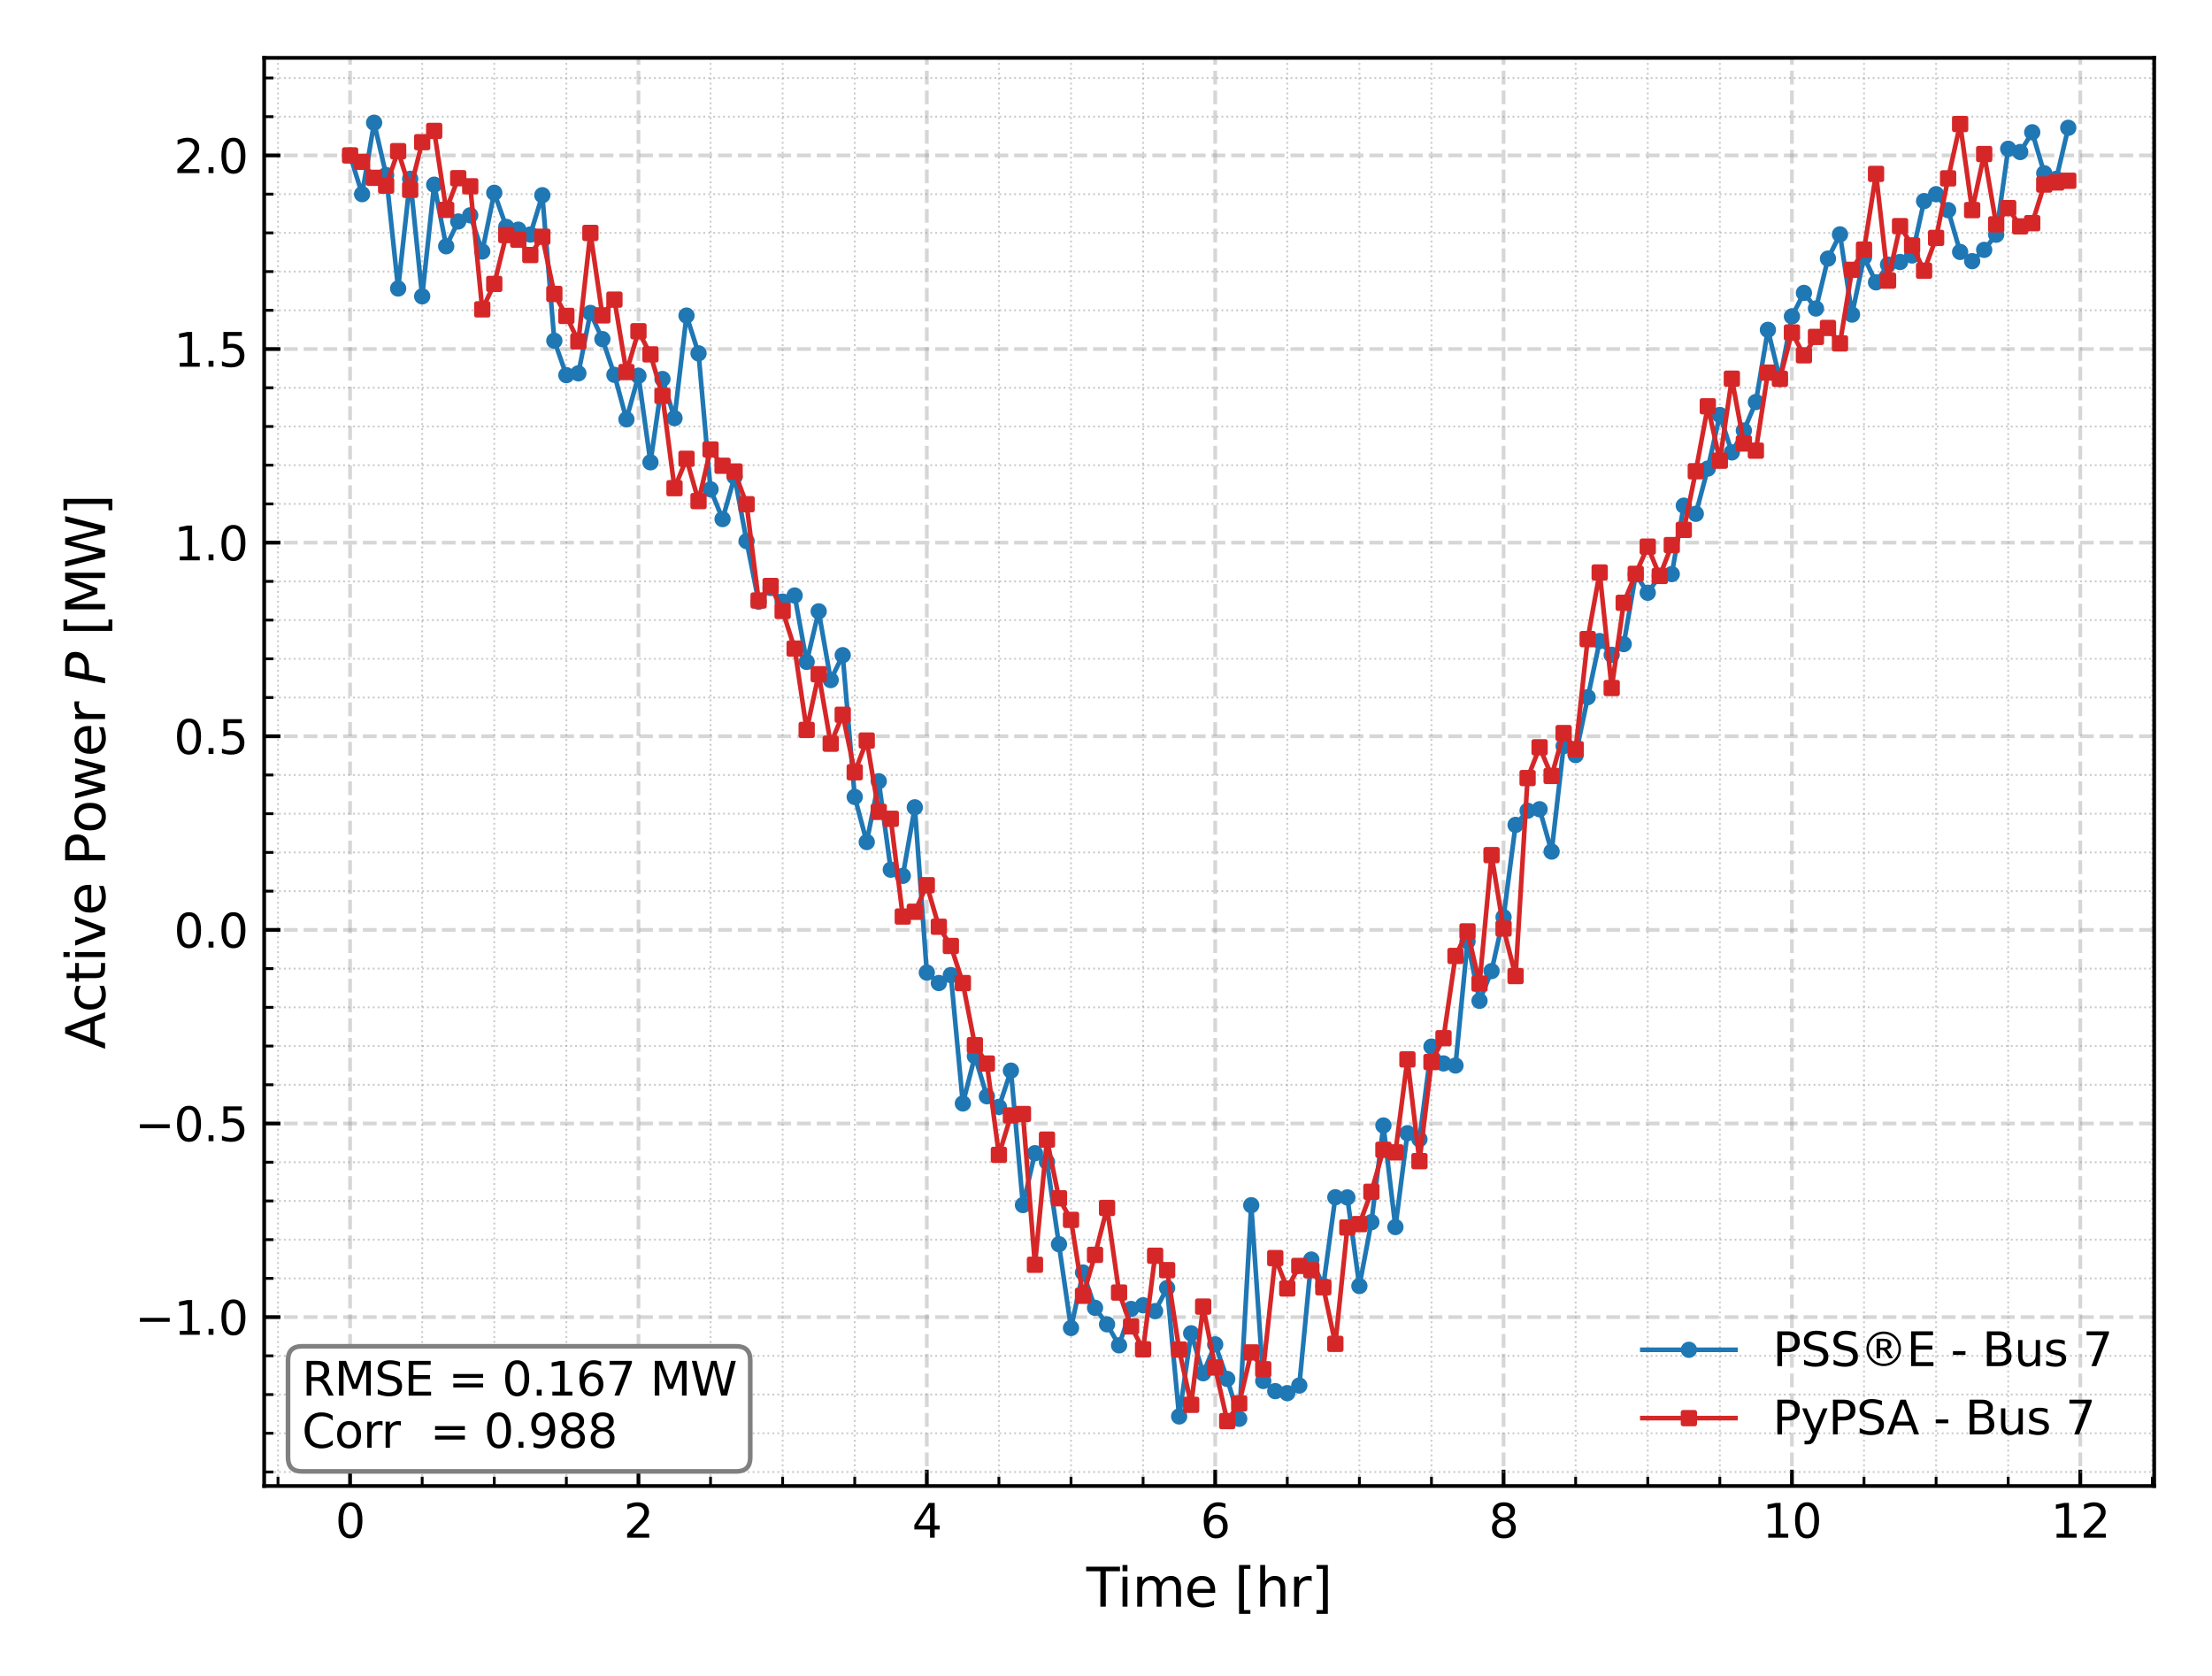<?xml version="1.0" encoding="utf-8" standalone="no"?>
<!DOCTYPE svg PUBLIC "-//W3C//DTD SVG 1.1//EN"
  "http://www.w3.org/Graphics/SVG/1.1/DTD/svg11.dtd">
<svg xmlns:xlink="http://www.w3.org/1999/xlink" width="475.2pt" height="360pt" viewBox="0 0 475.2 360" xmlns="http://www.w3.org/2000/svg" version="1.1">
 <defs>
  <style type="text/css">*{stroke-linejoin: round; stroke-linecap: butt}</style>
 </defs>
 <g id="figure_1">
  <g id="patch_1">
   <path d="M 0 360 
L 475.2 360 
L 475.2 0 
L 0 0 
z
" style="fill: #ffffff"/>
  </g>
  <g id="axes_1">
   <g id="patch_2">
    <path d="M 56.752 319.2 
L 462.78 319.2 
L 462.78 12.42 
L 56.752 12.42 
z
" style="fill: #ffffff"/>
   </g>
   <g id="matplotlib.axis_1">
    <g id="xtick_1">
     <g id="line2d_1">
      <path d="M 75.208 319.2 
L 75.208 12.42 
" clip-path="url(#p98124c0472)" style="fill: none; stroke-dasharray: 2.96,1.28; stroke-dashoffset: 0; stroke: #999999; stroke-opacity: 0.4; stroke-width: 0.8"/>
     </g>
     <g id="line2d_2">
      <defs>
       <path id="md068327f5f" d="M 0 0 
L 0 -3.5 
" style="stroke: #000000; stroke-width: 0.8"/>
      </defs>
      <g>
       <use xlink:href="#md068327f5f" x="75.208" y="319.2" style="stroke: #000000; stroke-width: 0.8"/>
      </g>
     </g>
     <g id="text_1">
      <!-- 0 -->
      <g transform="translate(72.027 330.298)scale(0.1 -0.1)">
       <defs>
        <path id="DejaVuSans-30" d="M 2034 4250 
Q 1547 4250 1301 3770 
Q 1056 3291 1056 2328 
Q 1056 1369 1301 889 
Q 1547 409 2034 409 
Q 2525 409 2770 889 
Q 3016 1369 3016 2328 
Q 3016 3291 2770 3770 
Q 2525 4250 2034 4250 
z
M 2034 4750 
Q 2819 4750 3233 4129 
Q 3647 3509 3647 2328 
Q 3647 1150 3233 529 
Q 2819 -91 2034 -91 
Q 1250 -91 836 529 
Q 422 1150 422 2328 
Q 422 3509 836 4129 
Q 1250 4750 2034 4750 
z
" transform="scale(0.016)"/>
       </defs>
       <use xlink:href="#DejaVuSans-30"/>
      </g>
     </g>
    </g>
    <g id="xtick_2">
     <g id="line2d_3">
      <path d="M 137.158 319.2 
L 137.158 12.42 
" clip-path="url(#p98124c0472)" style="fill: none; stroke-dasharray: 2.96,1.28; stroke-dashoffset: 0; stroke: #999999; stroke-opacity: 0.4; stroke-width: 0.8"/>
     </g>
     <g id="line2d_4">
      <g>
       <use xlink:href="#md068327f5f" x="137.158" y="319.2" style="stroke: #000000; stroke-width: 0.8"/>
      </g>
     </g>
     <g id="text_2">
      <!-- 2 -->
      <g transform="translate(133.977 330.298)scale(0.1 -0.1)">
       <defs>
        <path id="DejaVuSans-32" d="M 1228 531 
L 3431 531 
L 3431 0 
L 469 0 
L 469 531 
Q 828 903 1448 1529 
Q 2069 2156 2228 2338 
Q 2531 2678 2651 2914 
Q 2772 3150 2772 3378 
Q 2772 3750 2511 3984 
Q 2250 4219 1831 4219 
Q 1534 4219 1204 4116 
Q 875 4013 500 3803 
L 500 4441 
Q 881 4594 1212 4672 
Q 1544 4750 1819 4750 
Q 2544 4750 2975 4387 
Q 3406 4025 3406 3419 
Q 3406 3131 3298 2873 
Q 3191 2616 2906 2266 
Q 2828 2175 2409 1742 
Q 1991 1309 1228 531 
z
" transform="scale(0.016)"/>
       </defs>
       <use xlink:href="#DejaVuSans-32"/>
      </g>
     </g>
    </g>
    <g id="xtick_3">
     <g id="line2d_5">
      <path d="M 199.107 319.2 
L 199.107 12.42 
" clip-path="url(#p98124c0472)" style="fill: none; stroke-dasharray: 2.96,1.28; stroke-dashoffset: 0; stroke: #999999; stroke-opacity: 0.4; stroke-width: 0.8"/>
     </g>
     <g id="line2d_6">
      <g>
       <use xlink:href="#md068327f5f" x="199.107" y="319.2" style="stroke: #000000; stroke-width: 0.8"/>
      </g>
     </g>
     <g id="text_3">
      <!-- 4 -->
      <g transform="translate(195.926 330.298)scale(0.1 -0.1)">
       <defs>
        <path id="DejaVuSans-34" d="M 2419 4116 
L 825 1625 
L 2419 1625 
L 2419 4116 
z
M 2253 4666 
L 3047 4666 
L 3047 1625 
L 3713 1625 
L 3713 1100 
L 3047 1100 
L 3047 0 
L 2419 0 
L 2419 1100 
L 313 1100 
L 313 1709 
L 2253 4666 
z
" transform="scale(0.016)"/>
       </defs>
       <use xlink:href="#DejaVuSans-34"/>
      </g>
     </g>
    </g>
    <g id="xtick_4">
     <g id="line2d_7">
      <path d="M 261.057 319.2 
L 261.057 12.42 
" clip-path="url(#p98124c0472)" style="fill: none; stroke-dasharray: 2.96,1.28; stroke-dashoffset: 0; stroke: #999999; stroke-opacity: 0.4; stroke-width: 0.8"/>
     </g>
     <g id="line2d_8">
      <g>
       <use xlink:href="#md068327f5f" x="261.057" y="319.2" style="stroke: #000000; stroke-width: 0.8"/>
      </g>
     </g>
     <g id="text_4">
      <!-- 6 -->
      <g transform="translate(257.876 330.298)scale(0.1 -0.1)">
       <defs>
        <path id="DejaVuSans-36" d="M 2113 2584 
Q 1688 2584 1439 2293 
Q 1191 2003 1191 1497 
Q 1191 994 1439 701 
Q 1688 409 2113 409 
Q 2538 409 2786 701 
Q 3034 994 3034 1497 
Q 3034 2003 2786 2293 
Q 2538 2584 2113 2584 
z
M 3366 4563 
L 3366 3988 
Q 3128 4100 2886 4159 
Q 2644 4219 2406 4219 
Q 1781 4219 1451 3797 
Q 1122 3375 1075 2522 
Q 1259 2794 1537 2939 
Q 1816 3084 2150 3084 
Q 2853 3084 3261 2657 
Q 3669 2231 3669 1497 
Q 3669 778 3244 343 
Q 2819 -91 2113 -91 
Q 1303 -91 875 529 
Q 447 1150 447 2328 
Q 447 3434 972 4092 
Q 1497 4750 2381 4750 
Q 2619 4750 2861 4703 
Q 3103 4656 3366 4563 
z
" transform="scale(0.016)"/>
       </defs>
       <use xlink:href="#DejaVuSans-36"/>
      </g>
     </g>
    </g>
    <g id="xtick_5">
     <g id="line2d_9">
      <path d="M 323.006 319.2 
L 323.006 12.42 
" clip-path="url(#p98124c0472)" style="fill: none; stroke-dasharray: 2.96,1.28; stroke-dashoffset: 0; stroke: #999999; stroke-opacity: 0.4; stroke-width: 0.8"/>
     </g>
     <g id="line2d_10">
      <g>
       <use xlink:href="#md068327f5f" x="323.006" y="319.2" style="stroke: #000000; stroke-width: 0.8"/>
      </g>
     </g>
     <g id="text_5">
      <!-- 8 -->
      <g transform="translate(319.825 330.298)scale(0.1 -0.1)">
       <defs>
        <path id="DejaVuSans-38" d="M 2034 2216 
Q 1584 2216 1326 1975 
Q 1069 1734 1069 1313 
Q 1069 891 1326 650 
Q 1584 409 2034 409 
Q 2484 409 2743 651 
Q 3003 894 3003 1313 
Q 3003 1734 2745 1975 
Q 2488 2216 2034 2216 
z
M 1403 2484 
Q 997 2584 770 2862 
Q 544 3141 544 3541 
Q 544 4100 942 4425 
Q 1341 4750 2034 4750 
Q 2731 4750 3128 4425 
Q 3525 4100 3525 3541 
Q 3525 3141 3298 2862 
Q 3072 2584 2669 2484 
Q 3125 2378 3379 2068 
Q 3634 1759 3634 1313 
Q 3634 634 3220 271 
Q 2806 -91 2034 -91 
Q 1263 -91 848 271 
Q 434 634 434 1313 
Q 434 1759 690 2068 
Q 947 2378 1403 2484 
z
M 1172 3481 
Q 1172 3119 1398 2916 
Q 1625 2713 2034 2713 
Q 2441 2713 2670 2916 
Q 2900 3119 2900 3481 
Q 2900 3844 2670 4047 
Q 2441 4250 2034 4250 
Q 1625 4250 1398 4047 
Q 1172 3844 1172 3481 
z
" transform="scale(0.016)"/>
       </defs>
       <use xlink:href="#DejaVuSans-38"/>
      </g>
     </g>
    </g>
    <g id="xtick_6">
     <g id="line2d_11">
      <path d="M 384.956 319.2 
L 384.956 12.42 
" clip-path="url(#p98124c0472)" style="fill: none; stroke-dasharray: 2.96,1.28; stroke-dashoffset: 0; stroke: #999999; stroke-opacity: 0.4; stroke-width: 0.8"/>
     </g>
     <g id="line2d_12">
      <g>
       <use xlink:href="#md068327f5f" x="384.956" y="319.2" style="stroke: #000000; stroke-width: 0.8"/>
      </g>
     </g>
     <g id="text_6">
      <!-- 10 -->
      <g transform="translate(378.593 330.298)scale(0.1 -0.1)">
       <defs>
        <path id="DejaVuSans-31" d="M 794 531 
L 1825 531 
L 1825 4091 
L 703 3866 
L 703 4441 
L 1819 4666 
L 2450 4666 
L 2450 531 
L 3481 531 
L 3481 0 
L 794 0 
L 794 531 
z
" transform="scale(0.016)"/>
       </defs>
       <use xlink:href="#DejaVuSans-31"/>
       <use xlink:href="#DejaVuSans-30" x="63.623"/>
      </g>
     </g>
    </g>
    <g id="xtick_7">
     <g id="line2d_13">
      <path d="M 446.905 319.2 
L 446.905 12.42 
" clip-path="url(#p98124c0472)" style="fill: none; stroke-dasharray: 2.96,1.28; stroke-dashoffset: 0; stroke: #999999; stroke-opacity: 0.4; stroke-width: 0.8"/>
     </g>
     <g id="line2d_14">
      <g>
       <use xlink:href="#md068327f5f" x="446.905" y="319.2" style="stroke: #000000; stroke-width: 0.8"/>
      </g>
     </g>
     <g id="text_7">
      <!-- 12 -->
      <g transform="translate(440.543 330.298)scale(0.1 -0.1)">
       <use xlink:href="#DejaVuSans-31"/>
       <use xlink:href="#DejaVuSans-32" x="63.623"/>
      </g>
     </g>
    </g>
    <g id="xtick_8">
     <g id="line2d_15">
      <path d="M 59.721 319.2 
L 59.721 12.42 
" clip-path="url(#p98124c0472)" style="fill: none; stroke-dasharray: 0.4,0.66; stroke-dashoffset: 0; stroke: #999999; stroke-opacity: 0.5; stroke-width: 0.4"/>
     </g>
     <g id="line2d_16">
      <defs>
       <path id="md24ab32029" d="M 0 0 
L 0 -2 
" style="stroke: #000000; stroke-width: 0.6"/>
      </defs>
      <g>
       <use xlink:href="#md24ab32029" x="59.721" y="319.2" style="stroke: #000000; stroke-width: 0.6"/>
      </g>
     </g>
    </g>
    <g id="xtick_9">
     <g id="line2d_17">
      <path d="M 90.696 319.2 
L 90.696 12.42 
" clip-path="url(#p98124c0472)" style="fill: none; stroke-dasharray: 0.4,0.66; stroke-dashoffset: 0; stroke: #999999; stroke-opacity: 0.5; stroke-width: 0.4"/>
     </g>
     <g id="line2d_18">
      <g>
       <use xlink:href="#md24ab32029" x="90.696" y="319.2" style="stroke: #000000; stroke-width: 0.6"/>
      </g>
     </g>
    </g>
    <g id="xtick_10">
     <g id="line2d_19">
      <path d="M 106.183 319.2 
L 106.183 12.42 
" clip-path="url(#p98124c0472)" style="fill: none; stroke-dasharray: 0.4,0.66; stroke-dashoffset: 0; stroke: #999999; stroke-opacity: 0.5; stroke-width: 0.4"/>
     </g>
     <g id="line2d_20">
      <g>
       <use xlink:href="#md24ab32029" x="106.183" y="319.2" style="stroke: #000000; stroke-width: 0.6"/>
      </g>
     </g>
    </g>
    <g id="xtick_11">
     <g id="line2d_21">
      <path d="M 121.67 319.2 
L 121.67 12.42 
" clip-path="url(#p98124c0472)" style="fill: none; stroke-dasharray: 0.4,0.66; stroke-dashoffset: 0; stroke: #999999; stroke-opacity: 0.5; stroke-width: 0.4"/>
     </g>
     <g id="line2d_22">
      <g>
       <use xlink:href="#md24ab32029" x="121.67" y="319.2" style="stroke: #000000; stroke-width: 0.6"/>
      </g>
     </g>
    </g>
    <g id="xtick_12">
     <g id="line2d_23">
      <path d="M 152.645 319.2 
L 152.645 12.42 
" clip-path="url(#p98124c0472)" style="fill: none; stroke-dasharray: 0.4,0.66; stroke-dashoffset: 0; stroke: #999999; stroke-opacity: 0.5; stroke-width: 0.4"/>
     </g>
     <g id="line2d_24">
      <g>
       <use xlink:href="#md24ab32029" x="152.645" y="319.2" style="stroke: #000000; stroke-width: 0.6"/>
      </g>
     </g>
    </g>
    <g id="xtick_13">
     <g id="line2d_25">
      <path d="M 168.133 319.2 
L 168.133 12.42 
" clip-path="url(#p98124c0472)" style="fill: none; stroke-dasharray: 0.4,0.66; stroke-dashoffset: 0; stroke: #999999; stroke-opacity: 0.5; stroke-width: 0.4"/>
     </g>
     <g id="line2d_26">
      <g>
       <use xlink:href="#md24ab32029" x="168.133" y="319.2" style="stroke: #000000; stroke-width: 0.6"/>
      </g>
     </g>
    </g>
    <g id="xtick_14">
     <g id="line2d_27">
      <path d="M 183.62 319.2 
L 183.62 12.42 
" clip-path="url(#p98124c0472)" style="fill: none; stroke-dasharray: 0.4,0.66; stroke-dashoffset: 0; stroke: #999999; stroke-opacity: 0.5; stroke-width: 0.4"/>
     </g>
     <g id="line2d_28">
      <g>
       <use xlink:href="#md24ab32029" x="183.62" y="319.2" style="stroke: #000000; stroke-width: 0.6"/>
      </g>
     </g>
    </g>
    <g id="xtick_15">
     <g id="line2d_29">
      <path d="M 214.595 319.2 
L 214.595 12.42 
" clip-path="url(#p98124c0472)" style="fill: none; stroke-dasharray: 0.4,0.66; stroke-dashoffset: 0; stroke: #999999; stroke-opacity: 0.5; stroke-width: 0.4"/>
     </g>
     <g id="line2d_30">
      <g>
       <use xlink:href="#md24ab32029" x="214.595" y="319.2" style="stroke: #000000; stroke-width: 0.6"/>
      </g>
     </g>
    </g>
    <g id="xtick_16">
     <g id="line2d_31">
      <path d="M 230.082 319.2 
L 230.082 12.42 
" clip-path="url(#p98124c0472)" style="fill: none; stroke-dasharray: 0.4,0.66; stroke-dashoffset: 0; stroke: #999999; stroke-opacity: 0.5; stroke-width: 0.4"/>
     </g>
     <g id="line2d_32">
      <g>
       <use xlink:href="#md24ab32029" x="230.082" y="319.2" style="stroke: #000000; stroke-width: 0.6"/>
      </g>
     </g>
    </g>
    <g id="xtick_17">
     <g id="line2d_33">
      <path d="M 245.569 319.2 
L 245.569 12.42 
" clip-path="url(#p98124c0472)" style="fill: none; stroke-dasharray: 0.4,0.66; stroke-dashoffset: 0; stroke: #999999; stroke-opacity: 0.5; stroke-width: 0.4"/>
     </g>
     <g id="line2d_34">
      <g>
       <use xlink:href="#md24ab32029" x="245.569" y="319.2" style="stroke: #000000; stroke-width: 0.6"/>
      </g>
     </g>
    </g>
    <g id="xtick_18">
     <g id="line2d_35">
      <path d="M 276.544 319.2 
L 276.544 12.42 
" clip-path="url(#p98124c0472)" style="fill: none; stroke-dasharray: 0.4,0.66; stroke-dashoffset: 0; stroke: #999999; stroke-opacity: 0.5; stroke-width: 0.4"/>
     </g>
     <g id="line2d_36">
      <g>
       <use xlink:href="#md24ab32029" x="276.544" y="319.2" style="stroke: #000000; stroke-width: 0.6"/>
      </g>
     </g>
    </g>
    <g id="xtick_19">
     <g id="line2d_37">
      <path d="M 292.032 319.2 
L 292.032 12.42 
" clip-path="url(#p98124c0472)" style="fill: none; stroke-dasharray: 0.4,0.66; stroke-dashoffset: 0; stroke: #999999; stroke-opacity: 0.5; stroke-width: 0.4"/>
     </g>
     <g id="line2d_38">
      <g>
       <use xlink:href="#md24ab32029" x="292.032" y="319.2" style="stroke: #000000; stroke-width: 0.6"/>
      </g>
     </g>
    </g>
    <g id="xtick_20">
     <g id="line2d_39">
      <path d="M 307.519 319.2 
L 307.519 12.42 
" clip-path="url(#p98124c0472)" style="fill: none; stroke-dasharray: 0.4,0.66; stroke-dashoffset: 0; stroke: #999999; stroke-opacity: 0.5; stroke-width: 0.4"/>
     </g>
     <g id="line2d_40">
      <g>
       <use xlink:href="#md24ab32029" x="307.519" y="319.2" style="stroke: #000000; stroke-width: 0.6"/>
      </g>
     </g>
    </g>
    <g id="xtick_21">
     <g id="line2d_41">
      <path d="M 338.494 319.2 
L 338.494 12.42 
" clip-path="url(#p98124c0472)" style="fill: none; stroke-dasharray: 0.4,0.66; stroke-dashoffset: 0; stroke: #999999; stroke-opacity: 0.5; stroke-width: 0.4"/>
     </g>
     <g id="line2d_42">
      <g>
       <use xlink:href="#md24ab32029" x="338.494" y="319.2" style="stroke: #000000; stroke-width: 0.6"/>
      </g>
     </g>
    </g>
    <g id="xtick_22">
     <g id="line2d_43">
      <path d="M 353.981 319.2 
L 353.981 12.42 
" clip-path="url(#p98124c0472)" style="fill: none; stroke-dasharray: 0.4,0.66; stroke-dashoffset: 0; stroke: #999999; stroke-opacity: 0.5; stroke-width: 0.4"/>
     </g>
     <g id="line2d_44">
      <g>
       <use xlink:href="#md24ab32029" x="353.981" y="319.2" style="stroke: #000000; stroke-width: 0.6"/>
      </g>
     </g>
    </g>
    <g id="xtick_23">
     <g id="line2d_45">
      <path d="M 369.469 319.2 
L 369.469 12.42 
" clip-path="url(#p98124c0472)" style="fill: none; stroke-dasharray: 0.4,0.66; stroke-dashoffset: 0; stroke: #999999; stroke-opacity: 0.5; stroke-width: 0.4"/>
     </g>
     <g id="line2d_46">
      <g>
       <use xlink:href="#md24ab32029" x="369.469" y="319.2" style="stroke: #000000; stroke-width: 0.6"/>
      </g>
     </g>
    </g>
    <g id="xtick_24">
     <g id="line2d_47">
      <path d="M 400.443 319.2 
L 400.443 12.42 
" clip-path="url(#p98124c0472)" style="fill: none; stroke-dasharray: 0.4,0.66; stroke-dashoffset: 0; stroke: #999999; stroke-opacity: 0.5; stroke-width: 0.4"/>
     </g>
     <g id="line2d_48">
      <g>
       <use xlink:href="#md24ab32029" x="400.443" y="319.2" style="stroke: #000000; stroke-width: 0.6"/>
      </g>
     </g>
    </g>
    <g id="xtick_25">
     <g id="line2d_49">
      <path d="M 415.931 319.2 
L 415.931 12.42 
" clip-path="url(#p98124c0472)" style="fill: none; stroke-dasharray: 0.4,0.66; stroke-dashoffset: 0; stroke: #999999; stroke-opacity: 0.5; stroke-width: 0.4"/>
     </g>
     <g id="line2d_50">
      <g>
       <use xlink:href="#md24ab32029" x="415.931" y="319.2" style="stroke: #000000; stroke-width: 0.6"/>
      </g>
     </g>
    </g>
    <g id="xtick_26">
     <g id="line2d_51">
      <path d="M 431.418 319.2 
L 431.418 12.42 
" clip-path="url(#p98124c0472)" style="fill: none; stroke-dasharray: 0.4,0.66; stroke-dashoffset: 0; stroke: #999999; stroke-opacity: 0.5; stroke-width: 0.4"/>
     </g>
     <g id="line2d_52">
      <g>
       <use xlink:href="#md24ab32029" x="431.418" y="319.2" style="stroke: #000000; stroke-width: 0.6"/>
      </g>
     </g>
    </g>
    <g id="xtick_27">
     <g id="line2d_53">
      <path d="M 462.393 319.2 
L 462.393 12.42 
" clip-path="url(#p98124c0472)" style="fill: none; stroke-dasharray: 0.4,0.66; stroke-dashoffset: 0; stroke: #999999; stroke-opacity: 0.5; stroke-width: 0.4"/>
     </g>
     <g id="line2d_54">
      <g>
       <use xlink:href="#md24ab32029" x="462.393" y="319.2" style="stroke: #000000; stroke-width: 0.6"/>
      </g>
     </g>
    </g>
    <g id="text_8">
     <!-- Time [hr] -->
     <g transform="translate(233.376 345.116)scale(0.115 -0.115)">
      <defs>
       <path id="DejaVuSans-54" d="M -19 4666 
L 3928 4666 
L 3928 4134 
L 2272 4134 
L 2272 0 
L 1638 0 
L 1638 4134 
L -19 4134 
L -19 4666 
z
" transform="scale(0.016)"/>
       <path id="DejaVuSans-69" d="M 603 3500 
L 1178 3500 
L 1178 0 
L 603 0 
L 603 3500 
z
M 603 4863 
L 1178 4863 
L 1178 4134 
L 603 4134 
L 603 4863 
z
" transform="scale(0.016)"/>
       <path id="DejaVuSans-6d" d="M 3328 2828 
Q 3544 3216 3844 3400 
Q 4144 3584 4550 3584 
Q 5097 3584 5394 3201 
Q 5691 2819 5691 2113 
L 5691 0 
L 5113 0 
L 5113 2094 
Q 5113 2597 4934 2840 
Q 4756 3084 4391 3084 
Q 3944 3084 3684 2787 
Q 3425 2491 3425 1978 
L 3425 0 
L 2847 0 
L 2847 2094 
Q 2847 2600 2669 2842 
Q 2491 3084 2119 3084 
Q 1678 3084 1418 2786 
Q 1159 2488 1159 1978 
L 1159 0 
L 581 0 
L 581 3500 
L 1159 3500 
L 1159 2956 
Q 1356 3278 1631 3431 
Q 1906 3584 2284 3584 
Q 2666 3584 2933 3390 
Q 3200 3197 3328 2828 
z
" transform="scale(0.016)"/>
       <path id="DejaVuSans-65" d="M 3597 1894 
L 3597 1613 
L 953 1613 
Q 991 1019 1311 708 
Q 1631 397 2203 397 
Q 2534 397 2845 478 
Q 3156 559 3463 722 
L 3463 178 
Q 3153 47 2828 -22 
Q 2503 -91 2169 -91 
Q 1331 -91 842 396 
Q 353 884 353 1716 
Q 353 2575 817 3079 
Q 1281 3584 2069 3584 
Q 2775 3584 3186 3129 
Q 3597 2675 3597 1894 
z
M 3022 2063 
Q 3016 2534 2758 2815 
Q 2500 3097 2075 3097 
Q 1594 3097 1305 2825 
Q 1016 2553 972 2059 
L 3022 2063 
z
" transform="scale(0.016)"/>
       <path id="DejaVuSans-20" transform="scale(0.016)"/>
       <path id="DejaVuSans-5b" d="M 550 4863 
L 1875 4863 
L 1875 4416 
L 1125 4416 
L 1125 -397 
L 1875 -397 
L 1875 -844 
L 550 -844 
L 550 4863 
z
" transform="scale(0.016)"/>
       <path id="DejaVuSans-68" d="M 3513 2113 
L 3513 0 
L 2938 0 
L 2938 2094 
Q 2938 2591 2744 2837 
Q 2550 3084 2163 3084 
Q 1697 3084 1428 2787 
Q 1159 2491 1159 1978 
L 1159 0 
L 581 0 
L 581 4863 
L 1159 4863 
L 1159 2956 
Q 1366 3272 1645 3428 
Q 1925 3584 2291 3584 
Q 2894 3584 3203 3211 
Q 3513 2838 3513 2113 
z
" transform="scale(0.016)"/>
       <path id="DejaVuSans-72" d="M 2631 2963 
Q 2534 3019 2420 3045 
Q 2306 3072 2169 3072 
Q 1681 3072 1420 2755 
Q 1159 2438 1159 1844 
L 1159 0 
L 581 0 
L 581 3500 
L 1159 3500 
L 1159 2956 
Q 1341 3275 1631 3429 
Q 1922 3584 2338 3584 
Q 2397 3584 2469 3576 
Q 2541 3569 2628 3553 
L 2631 2963 
z
" transform="scale(0.016)"/>
       <path id="DejaVuSans-5d" d="M 1947 4863 
L 1947 -844 
L 622 -844 
L 622 -397 
L 1369 -397 
L 1369 4416 
L 622 4416 
L 622 4863 
L 1947 4863 
z
" transform="scale(0.016)"/>
      </defs>
      <use xlink:href="#DejaVuSans-54"/>
      <use xlink:href="#DejaVuSans-69" x="57.959"/>
      <use xlink:href="#DejaVuSans-6d" x="85.742"/>
      <use xlink:href="#DejaVuSans-65" x="183.154"/>
      <use xlink:href="#DejaVuSans-20" x="244.678"/>
      <use xlink:href="#DejaVuSans-5b" x="276.465"/>
      <use xlink:href="#DejaVuSans-68" x="315.479"/>
      <use xlink:href="#DejaVuSans-72" x="378.857"/>
      <use xlink:href="#DejaVuSans-5d" x="419.971"/>
     </g>
    </g>
   </g>
   <g id="matplotlib.axis_2">
    <g id="ytick_1">
     <g id="line2d_55">
      <path d="M 56.752 282.92 
L 462.78 282.92 
" clip-path="url(#p98124c0472)" style="fill: none; stroke-dasharray: 2.96,1.28; stroke-dashoffset: 0; stroke: #999999; stroke-opacity: 0.4; stroke-width: 0.8"/>
     </g>
     <g id="line2d_56">
      <defs>
       <path id="m44a96e467e" d="M 0 0 
L 3.5 0 
" style="stroke: #000000; stroke-width: 0.8"/>
      </defs>
      <g>
       <use xlink:href="#m44a96e467e" x="56.752" y="282.92" style="stroke: #000000; stroke-width: 0.8"/>
      </g>
     </g>
     <g id="text_9">
      <!-- −1.0 -->
      <g transform="translate(28.97 286.719)scale(0.1 -0.1)">
       <defs>
        <path id="DejaVuSans-2212" d="M 678 2272 
L 4684 2272 
L 4684 1741 
L 678 1741 
L 678 2272 
z
" transform="scale(0.016)"/>
        <path id="DejaVuSans-2e" d="M 684 794 
L 1344 794 
L 1344 0 
L 684 0 
L 684 794 
z
" transform="scale(0.016)"/>
       </defs>
       <use xlink:href="#DejaVuSans-2212"/>
       <use xlink:href="#DejaVuSans-31" x="83.789"/>
       <use xlink:href="#DejaVuSans-2e" x="147.412"/>
       <use xlink:href="#DejaVuSans-30" x="179.199"/>
      </g>
     </g>
    </g>
    <g id="ytick_2">
     <g id="line2d_57">
      <path d="M 56.752 241.331 
L 462.78 241.331 
" clip-path="url(#p98124c0472)" style="fill: none; stroke-dasharray: 2.96,1.28; stroke-dashoffset: 0; stroke: #999999; stroke-opacity: 0.4; stroke-width: 0.8"/>
     </g>
     <g id="line2d_58">
      <g>
       <use xlink:href="#m44a96e467e" x="56.752" y="241.331" style="stroke: #000000; stroke-width: 0.8"/>
      </g>
     </g>
     <g id="text_10">
      <!-- −0.5 -->
      <g transform="translate(28.97 245.13)scale(0.1 -0.1)">
       <defs>
        <path id="DejaVuSans-35" d="M 691 4666 
L 3169 4666 
L 3169 4134 
L 1269 4134 
L 1269 2991 
Q 1406 3038 1543 3061 
Q 1681 3084 1819 3084 
Q 2600 3084 3056 2656 
Q 3513 2228 3513 1497 
Q 3513 744 3044 326 
Q 2575 -91 1722 -91 
Q 1428 -91 1123 -41 
Q 819 9 494 109 
L 494 744 
Q 775 591 1075 516 
Q 1375 441 1709 441 
Q 2250 441 2565 725 
Q 2881 1009 2881 1497 
Q 2881 1984 2565 2268 
Q 2250 2553 1709 2553 
Q 1456 2553 1204 2497 
Q 953 2441 691 2322 
L 691 4666 
z
" transform="scale(0.016)"/>
       </defs>
       <use xlink:href="#DejaVuSans-2212"/>
       <use xlink:href="#DejaVuSans-30" x="83.789"/>
       <use xlink:href="#DejaVuSans-2e" x="147.412"/>
       <use xlink:href="#DejaVuSans-35" x="179.199"/>
      </g>
     </g>
    </g>
    <g id="ytick_3">
     <g id="line2d_59">
      <path d="M 56.752 199.742 
L 462.78 199.742 
" clip-path="url(#p98124c0472)" style="fill: none; stroke-dasharray: 2.96,1.28; stroke-dashoffset: 0; stroke: #999999; stroke-opacity: 0.4; stroke-width: 0.8"/>
     </g>
     <g id="line2d_60">
      <g>
       <use xlink:href="#m44a96e467e" x="56.752" y="199.742" style="stroke: #000000; stroke-width: 0.8"/>
      </g>
     </g>
     <g id="text_11">
      <!-- 0.0 -->
      <g transform="translate(37.349 203.541)scale(0.1 -0.1)">
       <use xlink:href="#DejaVuSans-30"/>
       <use xlink:href="#DejaVuSans-2e" x="63.623"/>
       <use xlink:href="#DejaVuSans-30" x="95.41"/>
      </g>
     </g>
    </g>
    <g id="ytick_4">
     <g id="line2d_61">
      <path d="M 56.752 158.153 
L 462.78 158.153 
" clip-path="url(#p98124c0472)" style="fill: none; stroke-dasharray: 2.96,1.28; stroke-dashoffset: 0; stroke: #999999; stroke-opacity: 0.4; stroke-width: 0.8"/>
     </g>
     <g id="line2d_62">
      <g>
       <use xlink:href="#m44a96e467e" x="56.752" y="158.153" style="stroke: #000000; stroke-width: 0.8"/>
      </g>
     </g>
     <g id="text_12">
      <!-- 0.5 -->
      <g transform="translate(37.349 161.952)scale(0.1 -0.1)">
       <use xlink:href="#DejaVuSans-30"/>
       <use xlink:href="#DejaVuSans-2e" x="63.623"/>
       <use xlink:href="#DejaVuSans-35" x="95.41"/>
      </g>
     </g>
    </g>
    <g id="ytick_5">
     <g id="line2d_63">
      <path d="M 56.752 116.564 
L 462.78 116.564 
" clip-path="url(#p98124c0472)" style="fill: none; stroke-dasharray: 2.96,1.28; stroke-dashoffset: 0; stroke: #999999; stroke-opacity: 0.4; stroke-width: 0.8"/>
     </g>
     <g id="line2d_64">
      <g>
       <use xlink:href="#m44a96e467e" x="56.752" y="116.564" style="stroke: #000000; stroke-width: 0.8"/>
      </g>
     </g>
     <g id="text_13">
      <!-- 1.0 -->
      <g transform="translate(37.349 120.363)scale(0.1 -0.1)">
       <use xlink:href="#DejaVuSans-31"/>
       <use xlink:href="#DejaVuSans-2e" x="63.623"/>
       <use xlink:href="#DejaVuSans-30" x="95.41"/>
      </g>
     </g>
    </g>
    <g id="ytick_6">
     <g id="line2d_65">
      <path d="M 56.752 74.974 
L 462.78 74.974 
" clip-path="url(#p98124c0472)" style="fill: none; stroke-dasharray: 2.96,1.28; stroke-dashoffset: 0; stroke: #999999; stroke-opacity: 0.4; stroke-width: 0.8"/>
     </g>
     <g id="line2d_66">
      <g>
       <use xlink:href="#m44a96e467e" x="56.752" y="74.974" style="stroke: #000000; stroke-width: 0.8"/>
      </g>
     </g>
     <g id="text_14">
      <!-- 1.5 -->
      <g transform="translate(37.349 78.774)scale(0.1 -0.1)">
       <use xlink:href="#DejaVuSans-31"/>
       <use xlink:href="#DejaVuSans-2e" x="63.623"/>
       <use xlink:href="#DejaVuSans-35" x="95.41"/>
      </g>
     </g>
    </g>
    <g id="ytick_7">
     <g id="line2d_67">
      <path d="M 56.752 33.385 
L 462.78 33.385 
" clip-path="url(#p98124c0472)" style="fill: none; stroke-dasharray: 2.96,1.28; stroke-dashoffset: 0; stroke: #999999; stroke-opacity: 0.4; stroke-width: 0.8"/>
     </g>
     <g id="line2d_68">
      <g>
       <use xlink:href="#m44a96e467e" x="56.752" y="33.385" style="stroke: #000000; stroke-width: 0.8"/>
      </g>
     </g>
     <g id="text_15">
      <!-- 2.0 -->
      <g transform="translate(37.349 37.184)scale(0.1 -0.1)">
       <use xlink:href="#DejaVuSans-32"/>
       <use xlink:href="#DejaVuSans-2e" x="63.623"/>
       <use xlink:href="#DejaVuSans-30" x="95.41"/>
      </g>
     </g>
    </g>
    <g id="ytick_8">
     <g id="line2d_69">
      <path d="M 56.752 316.192 
L 462.78 316.192 
" clip-path="url(#p98124c0472)" style="fill: none; stroke-dasharray: 0.4,0.66; stroke-dashoffset: 0; stroke: #999999; stroke-opacity: 0.5; stroke-width: 0.4"/>
     </g>
     <g id="line2d_70">
      <defs>
       <path id="m6e3e9aba23" d="M 0 0 
L 2 0 
" style="stroke: #000000; stroke-width: 0.6"/>
      </defs>
      <g>
       <use xlink:href="#m6e3e9aba23" x="56.752" y="316.192" style="stroke: #000000; stroke-width: 0.6"/>
      </g>
     </g>
    </g>
    <g id="ytick_9">
     <g id="line2d_71">
      <path d="M 56.752 307.874 
L 462.78 307.874 
" clip-path="url(#p98124c0472)" style="fill: none; stroke-dasharray: 0.4,0.66; stroke-dashoffset: 0; stroke: #999999; stroke-opacity: 0.5; stroke-width: 0.4"/>
     </g>
     <g id="line2d_72">
      <g>
       <use xlink:href="#m6e3e9aba23" x="56.752" y="307.874" style="stroke: #000000; stroke-width: 0.6"/>
      </g>
     </g>
    </g>
    <g id="ytick_10">
     <g id="line2d_73">
      <path d="M 56.752 299.556 
L 462.78 299.556 
" clip-path="url(#p98124c0472)" style="fill: none; stroke-dasharray: 0.4,0.66; stroke-dashoffset: 0; stroke: #999999; stroke-opacity: 0.5; stroke-width: 0.4"/>
     </g>
     <g id="line2d_74">
      <g>
       <use xlink:href="#m6e3e9aba23" x="56.752" y="299.556" style="stroke: #000000; stroke-width: 0.6"/>
      </g>
     </g>
    </g>
    <g id="ytick_11">
     <g id="line2d_75">
      <path d="M 56.752 291.238 
L 462.78 291.238 
" clip-path="url(#p98124c0472)" style="fill: none; stroke-dasharray: 0.4,0.66; stroke-dashoffset: 0; stroke: #999999; stroke-opacity: 0.5; stroke-width: 0.4"/>
     </g>
     <g id="line2d_76">
      <g>
       <use xlink:href="#m6e3e9aba23" x="56.752" y="291.238" style="stroke: #000000; stroke-width: 0.6"/>
      </g>
     </g>
    </g>
    <g id="ytick_12">
     <g id="line2d_77">
      <path d="M 56.752 274.602 
L 462.78 274.602 
" clip-path="url(#p98124c0472)" style="fill: none; stroke-dasharray: 0.4,0.66; stroke-dashoffset: 0; stroke: #999999; stroke-opacity: 0.5; stroke-width: 0.4"/>
     </g>
     <g id="line2d_78">
      <g>
       <use xlink:href="#m6e3e9aba23" x="56.752" y="274.602" style="stroke: #000000; stroke-width: 0.6"/>
      </g>
     </g>
    </g>
    <g id="ytick_13">
     <g id="line2d_79">
      <path d="M 56.752 266.285 
L 462.78 266.285 
" clip-path="url(#p98124c0472)" style="fill: none; stroke-dasharray: 0.4,0.66; stroke-dashoffset: 0; stroke: #999999; stroke-opacity: 0.5; stroke-width: 0.4"/>
     </g>
     <g id="line2d_80">
      <g>
       <use xlink:href="#m6e3e9aba23" x="56.752" y="266.285" style="stroke: #000000; stroke-width: 0.6"/>
      </g>
     </g>
    </g>
    <g id="ytick_14">
     <g id="line2d_81">
      <path d="M 56.752 257.967 
L 462.78 257.967 
" clip-path="url(#p98124c0472)" style="fill: none; stroke-dasharray: 0.4,0.66; stroke-dashoffset: 0; stroke: #999999; stroke-opacity: 0.5; stroke-width: 0.4"/>
     </g>
     <g id="line2d_82">
      <g>
       <use xlink:href="#m6e3e9aba23" x="56.752" y="257.967" style="stroke: #000000; stroke-width: 0.6"/>
      </g>
     </g>
    </g>
    <g id="ytick_15">
     <g id="line2d_83">
      <path d="M 56.752 249.649 
L 462.78 249.649 
" clip-path="url(#p98124c0472)" style="fill: none; stroke-dasharray: 0.4,0.66; stroke-dashoffset: 0; stroke: #999999; stroke-opacity: 0.5; stroke-width: 0.4"/>
     </g>
     <g id="line2d_84">
      <g>
       <use xlink:href="#m6e3e9aba23" x="56.752" y="249.649" style="stroke: #000000; stroke-width: 0.6"/>
      </g>
     </g>
    </g>
    <g id="ytick_16">
     <g id="line2d_85">
      <path d="M 56.752 233.013 
L 462.78 233.013 
" clip-path="url(#p98124c0472)" style="fill: none; stroke-dasharray: 0.4,0.66; stroke-dashoffset: 0; stroke: #999999; stroke-opacity: 0.5; stroke-width: 0.4"/>
     </g>
     <g id="line2d_86">
      <g>
       <use xlink:href="#m6e3e9aba23" x="56.752" y="233.013" style="stroke: #000000; stroke-width: 0.6"/>
      </g>
     </g>
    </g>
    <g id="ytick_17">
     <g id="line2d_87">
      <path d="M 56.752 224.695 
L 462.78 224.695 
" clip-path="url(#p98124c0472)" style="fill: none; stroke-dasharray: 0.4,0.66; stroke-dashoffset: 0; stroke: #999999; stroke-opacity: 0.5; stroke-width: 0.4"/>
     </g>
     <g id="line2d_88">
      <g>
       <use xlink:href="#m6e3e9aba23" x="56.752" y="224.695" style="stroke: #000000; stroke-width: 0.6"/>
      </g>
     </g>
    </g>
    <g id="ytick_18">
     <g id="line2d_89">
      <path d="M 56.752 216.378 
L 462.78 216.378 
" clip-path="url(#p98124c0472)" style="fill: none; stroke-dasharray: 0.4,0.66; stroke-dashoffset: 0; stroke: #999999; stroke-opacity: 0.5; stroke-width: 0.4"/>
     </g>
     <g id="line2d_90">
      <g>
       <use xlink:href="#m6e3e9aba23" x="56.752" y="216.378" style="stroke: #000000; stroke-width: 0.6"/>
      </g>
     </g>
    </g>
    <g id="ytick_19">
     <g id="line2d_91">
      <path d="M 56.752 208.06 
L 462.78 208.06 
" clip-path="url(#p98124c0472)" style="fill: none; stroke-dasharray: 0.4,0.66; stroke-dashoffset: 0; stroke: #999999; stroke-opacity: 0.5; stroke-width: 0.4"/>
     </g>
     <g id="line2d_92">
      <g>
       <use xlink:href="#m6e3e9aba23" x="56.752" y="208.06" style="stroke: #000000; stroke-width: 0.6"/>
      </g>
     </g>
    </g>
    <g id="ytick_20">
     <g id="line2d_93">
      <path d="M 56.752 191.424 
L 462.78 191.424 
" clip-path="url(#p98124c0472)" style="fill: none; stroke-dasharray: 0.4,0.66; stroke-dashoffset: 0; stroke: #999999; stroke-opacity: 0.5; stroke-width: 0.4"/>
     </g>
     <g id="line2d_94">
      <g>
       <use xlink:href="#m6e3e9aba23" x="56.752" y="191.424" style="stroke: #000000; stroke-width: 0.6"/>
      </g>
     </g>
    </g>
    <g id="ytick_21">
     <g id="line2d_95">
      <path d="M 56.752 183.106 
L 462.78 183.106 
" clip-path="url(#p98124c0472)" style="fill: none; stroke-dasharray: 0.4,0.66; stroke-dashoffset: 0; stroke: #999999; stroke-opacity: 0.5; stroke-width: 0.4"/>
     </g>
     <g id="line2d_96">
      <g>
       <use xlink:href="#m6e3e9aba23" x="56.752" y="183.106" style="stroke: #000000; stroke-width: 0.6"/>
      </g>
     </g>
    </g>
    <g id="ytick_22">
     <g id="line2d_97">
      <path d="M 56.752 174.788 
L 462.78 174.788 
" clip-path="url(#p98124c0472)" style="fill: none; stroke-dasharray: 0.4,0.66; stroke-dashoffset: 0; stroke: #999999; stroke-opacity: 0.5; stroke-width: 0.4"/>
     </g>
     <g id="line2d_98">
      <g>
       <use xlink:href="#m6e3e9aba23" x="56.752" y="174.788" style="stroke: #000000; stroke-width: 0.6"/>
      </g>
     </g>
    </g>
    <g id="ytick_23">
     <g id="line2d_99">
      <path d="M 56.752 166.471 
L 462.78 166.471 
" clip-path="url(#p98124c0472)" style="fill: none; stroke-dasharray: 0.4,0.66; stroke-dashoffset: 0; stroke: #999999; stroke-opacity: 0.5; stroke-width: 0.4"/>
     </g>
     <g id="line2d_100">
      <g>
       <use xlink:href="#m6e3e9aba23" x="56.752" y="166.471" style="stroke: #000000; stroke-width: 0.6"/>
      </g>
     </g>
    </g>
    <g id="ytick_24">
     <g id="line2d_101">
      <path d="M 56.752 149.835 
L 462.78 149.835 
" clip-path="url(#p98124c0472)" style="fill: none; stroke-dasharray: 0.4,0.66; stroke-dashoffset: 0; stroke: #999999; stroke-opacity: 0.5; stroke-width: 0.4"/>
     </g>
     <g id="line2d_102">
      <g>
       <use xlink:href="#m6e3e9aba23" x="56.752" y="149.835" style="stroke: #000000; stroke-width: 0.6"/>
      </g>
     </g>
    </g>
    <g id="ytick_25">
     <g id="line2d_103">
      <path d="M 56.752 141.517 
L 462.78 141.517 
" clip-path="url(#p98124c0472)" style="fill: none; stroke-dasharray: 0.4,0.66; stroke-dashoffset: 0; stroke: #999999; stroke-opacity: 0.5; stroke-width: 0.4"/>
     </g>
     <g id="line2d_104">
      <g>
       <use xlink:href="#m6e3e9aba23" x="56.752" y="141.517" style="stroke: #000000; stroke-width: 0.6"/>
      </g>
     </g>
    </g>
    <g id="ytick_26">
     <g id="line2d_105">
      <path d="M 56.752 133.199 
L 462.78 133.199 
" clip-path="url(#p98124c0472)" style="fill: none; stroke-dasharray: 0.4,0.66; stroke-dashoffset: 0; stroke: #999999; stroke-opacity: 0.5; stroke-width: 0.4"/>
     </g>
     <g id="line2d_106">
      <g>
       <use xlink:href="#m6e3e9aba23" x="56.752" y="133.199" style="stroke: #000000; stroke-width: 0.6"/>
      </g>
     </g>
    </g>
    <g id="ytick_27">
     <g id="line2d_107">
      <path d="M 56.752 124.881 
L 462.78 124.881 
" clip-path="url(#p98124c0472)" style="fill: none; stroke-dasharray: 0.4,0.66; stroke-dashoffset: 0; stroke: #999999; stroke-opacity: 0.5; stroke-width: 0.4"/>
     </g>
     <g id="line2d_108">
      <g>
       <use xlink:href="#m6e3e9aba23" x="56.752" y="124.881" style="stroke: #000000; stroke-width: 0.6"/>
      </g>
     </g>
    </g>
    <g id="ytick_28">
     <g id="line2d_109">
      <path d="M 56.752 108.246 
L 462.78 108.246 
" clip-path="url(#p98124c0472)" style="fill: none; stroke-dasharray: 0.4,0.66; stroke-dashoffset: 0; stroke: #999999; stroke-opacity: 0.5; stroke-width: 0.4"/>
     </g>
     <g id="line2d_110">
      <g>
       <use xlink:href="#m6e3e9aba23" x="56.752" y="108.246" style="stroke: #000000; stroke-width: 0.6"/>
      </g>
     </g>
    </g>
    <g id="ytick_29">
     <g id="line2d_111">
      <path d="M 56.752 99.928 
L 462.78 99.928 
" clip-path="url(#p98124c0472)" style="fill: none; stroke-dasharray: 0.4,0.66; stroke-dashoffset: 0; stroke: #999999; stroke-opacity: 0.5; stroke-width: 0.4"/>
     </g>
     <g id="line2d_112">
      <g>
       <use xlink:href="#m6e3e9aba23" x="56.752" y="99.928" style="stroke: #000000; stroke-width: 0.6"/>
      </g>
     </g>
    </g>
    <g id="ytick_30">
     <g id="line2d_113">
      <path d="M 56.752 91.61 
L 462.78 91.61 
" clip-path="url(#p98124c0472)" style="fill: none; stroke-dasharray: 0.4,0.66; stroke-dashoffset: 0; stroke: #999999; stroke-opacity: 0.5; stroke-width: 0.4"/>
     </g>
     <g id="line2d_114">
      <g>
       <use xlink:href="#m6e3e9aba23" x="56.752" y="91.61" style="stroke: #000000; stroke-width: 0.6"/>
      </g>
     </g>
    </g>
    <g id="ytick_31">
     <g id="line2d_115">
      <path d="M 56.752 83.292 
L 462.78 83.292 
" clip-path="url(#p98124c0472)" style="fill: none; stroke-dasharray: 0.4,0.66; stroke-dashoffset: 0; stroke: #999999; stroke-opacity: 0.5; stroke-width: 0.4"/>
     </g>
     <g id="line2d_116">
      <g>
       <use xlink:href="#m6e3e9aba23" x="56.752" y="83.292" style="stroke: #000000; stroke-width: 0.6"/>
      </g>
     </g>
    </g>
    <g id="ytick_32">
     <g id="line2d_117">
      <path d="M 56.752 66.656 
L 462.78 66.656 
" clip-path="url(#p98124c0472)" style="fill: none; stroke-dasharray: 0.4,0.66; stroke-dashoffset: 0; stroke: #999999; stroke-opacity: 0.5; stroke-width: 0.4"/>
     </g>
     <g id="line2d_118">
      <g>
       <use xlink:href="#m6e3e9aba23" x="56.752" y="66.656" style="stroke: #000000; stroke-width: 0.6"/>
      </g>
     </g>
    </g>
    <g id="ytick_33">
     <g id="line2d_119">
      <path d="M 56.752 58.339 
L 462.78 58.339 
" clip-path="url(#p98124c0472)" style="fill: none; stroke-dasharray: 0.4,0.66; stroke-dashoffset: 0; stroke: #999999; stroke-opacity: 0.5; stroke-width: 0.4"/>
     </g>
     <g id="line2d_120">
      <g>
       <use xlink:href="#m6e3e9aba23" x="56.752" y="58.339" style="stroke: #000000; stroke-width: 0.6"/>
      </g>
     </g>
    </g>
    <g id="ytick_34">
     <g id="line2d_121">
      <path d="M 56.752 50.021 
L 462.78 50.021 
" clip-path="url(#p98124c0472)" style="fill: none; stroke-dasharray: 0.4,0.66; stroke-dashoffset: 0; stroke: #999999; stroke-opacity: 0.5; stroke-width: 0.4"/>
     </g>
     <g id="line2d_122">
      <g>
       <use xlink:href="#m6e3e9aba23" x="56.752" y="50.021" style="stroke: #000000; stroke-width: 0.6"/>
      </g>
     </g>
    </g>
    <g id="ytick_35">
     <g id="line2d_123">
      <path d="M 56.752 41.703 
L 462.78 41.703 
" clip-path="url(#p98124c0472)" style="fill: none; stroke-dasharray: 0.4,0.66; stroke-dashoffset: 0; stroke: #999999; stroke-opacity: 0.5; stroke-width: 0.4"/>
     </g>
     <g id="line2d_124">
      <g>
       <use xlink:href="#m6e3e9aba23" x="56.752" y="41.703" style="stroke: #000000; stroke-width: 0.6"/>
      </g>
     </g>
    </g>
    <g id="ytick_36">
     <g id="line2d_125">
      <path d="M 56.752 25.067 
L 462.78 25.067 
" clip-path="url(#p98124c0472)" style="fill: none; stroke-dasharray: 0.4,0.66; stroke-dashoffset: 0; stroke: #999999; stroke-opacity: 0.5; stroke-width: 0.4"/>
     </g>
     <g id="line2d_126">
      <g>
       <use xlink:href="#m6e3e9aba23" x="56.752" y="25.067" style="stroke: #000000; stroke-width: 0.6"/>
      </g>
     </g>
    </g>
    <g id="ytick_37">
     <g id="line2d_127">
      <path d="M 56.752 16.749 
L 462.78 16.749 
" clip-path="url(#p98124c0472)" style="fill: none; stroke-dasharray: 0.4,0.66; stroke-dashoffset: 0; stroke: #999999; stroke-opacity: 0.5; stroke-width: 0.4"/>
     </g>
     <g id="line2d_128">
      <g>
       <use xlink:href="#m6e3e9aba23" x="56.752" y="16.749" style="stroke: #000000; stroke-width: 0.6"/>
      </g>
     </g>
    </g>
    <g id="text_16">
     <!-- Active Power $P$ [MW] -->
     <g transform="translate(22.578 225.38)rotate(-90)scale(0.115 -0.115)">
      <defs>
       <path id="DejaVuSans-41" d="M 2188 4044 
L 1331 1722 
L 3047 1722 
L 2188 4044 
z
M 1831 4666 
L 2547 4666 
L 4325 0 
L 3669 0 
L 3244 1197 
L 1141 1197 
L 716 0 
L 50 0 
L 1831 4666 
z
" transform="scale(0.016)"/>
       <path id="DejaVuSans-63" d="M 3122 3366 
L 3122 2828 
Q 2878 2963 2633 3030 
Q 2388 3097 2138 3097 
Q 1578 3097 1268 2742 
Q 959 2388 959 1747 
Q 959 1106 1268 751 
Q 1578 397 2138 397 
Q 2388 397 2633 464 
Q 2878 531 3122 666 
L 3122 134 
Q 2881 22 2623 -34 
Q 2366 -91 2075 -91 
Q 1284 -91 818 406 
Q 353 903 353 1747 
Q 353 2603 823 3093 
Q 1294 3584 2113 3584 
Q 2378 3584 2631 3529 
Q 2884 3475 3122 3366 
z
" transform="scale(0.016)"/>
       <path id="DejaVuSans-74" d="M 1172 4494 
L 1172 3500 
L 2356 3500 
L 2356 3053 
L 1172 3053 
L 1172 1153 
Q 1172 725 1289 603 
Q 1406 481 1766 481 
L 2356 481 
L 2356 0 
L 1766 0 
Q 1100 0 847 248 
Q 594 497 594 1153 
L 594 3053 
L 172 3053 
L 172 3500 
L 594 3500 
L 594 4494 
L 1172 4494 
z
" transform="scale(0.016)"/>
       <path id="DejaVuSans-76" d="M 191 3500 
L 800 3500 
L 1894 563 
L 2988 3500 
L 3597 3500 
L 2284 0 
L 1503 0 
L 191 3500 
z
" transform="scale(0.016)"/>
       <path id="DejaVuSans-50" d="M 1259 4147 
L 1259 2394 
L 2053 2394 
Q 2494 2394 2734 2622 
Q 2975 2850 2975 3272 
Q 2975 3691 2734 3919 
Q 2494 4147 2053 4147 
L 1259 4147 
z
M 628 4666 
L 2053 4666 
Q 2838 4666 3239 4311 
Q 3641 3956 3641 3272 
Q 3641 2581 3239 2228 
Q 2838 1875 2053 1875 
L 1259 1875 
L 1259 0 
L 628 0 
L 628 4666 
z
" transform="scale(0.016)"/>
       <path id="DejaVuSans-6f" d="M 1959 3097 
Q 1497 3097 1228 2736 
Q 959 2375 959 1747 
Q 959 1119 1226 758 
Q 1494 397 1959 397 
Q 2419 397 2687 759 
Q 2956 1122 2956 1747 
Q 2956 2369 2687 2733 
Q 2419 3097 1959 3097 
z
M 1959 3584 
Q 2709 3584 3137 3096 
Q 3566 2609 3566 1747 
Q 3566 888 3137 398 
Q 2709 -91 1959 -91 
Q 1206 -91 779 398 
Q 353 888 353 1747 
Q 353 2609 779 3096 
Q 1206 3584 1959 3584 
z
" transform="scale(0.016)"/>
       <path id="DejaVuSans-77" d="M 269 3500 
L 844 3500 
L 1563 769 
L 2278 3500 
L 2956 3500 
L 3675 769 
L 4391 3500 
L 4966 3500 
L 4050 0 
L 3372 0 
L 2619 2869 
L 1863 0 
L 1184 0 
L 269 3500 
z
" transform="scale(0.016)"/>
       <path id="DejaVuSans-Oblique-50" d="M 1081 4666 
L 2541 4666 
Q 3178 4666 3512 4369 
Q 3847 4072 3847 3500 
Q 3847 2731 3353 2303 
Q 2859 1875 1966 1875 
L 1172 1875 
L 806 0 
L 172 0 
L 1081 4666 
z
M 1613 4147 
L 1275 2394 
L 2069 2394 
Q 2606 2394 2893 2669 
Q 3181 2944 3181 3456 
Q 3181 3784 2986 3965 
Q 2791 4147 2438 4147 
L 1613 4147 
z
" transform="scale(0.016)"/>
       <path id="DejaVuSans-4d" d="M 628 4666 
L 1569 4666 
L 2759 1491 
L 3956 4666 
L 4897 4666 
L 4897 0 
L 4281 0 
L 4281 4097 
L 3078 897 
L 2444 897 
L 1241 4097 
L 1241 0 
L 628 0 
L 628 4666 
z
" transform="scale(0.016)"/>
       <path id="DejaVuSans-57" d="M 213 4666 
L 850 4666 
L 1831 722 
L 2809 4666 
L 3519 4666 
L 4500 722 
L 5478 4666 
L 6119 4666 
L 4947 0 
L 4153 0 
L 3169 4050 
L 2175 0 
L 1381 0 
L 213 4666 
z
" transform="scale(0.016)"/>
      </defs>
      <use xlink:href="#DejaVuSans-41" transform="translate(0 0.016)"/>
      <use xlink:href="#DejaVuSans-63" transform="translate(68.408 0.016)"/>
      <use xlink:href="#DejaVuSans-74" transform="translate(123.389 0.016)"/>
      <use xlink:href="#DejaVuSans-69" transform="translate(162.598 0.016)"/>
      <use xlink:href="#DejaVuSans-76" transform="translate(190.381 0.016)"/>
      <use xlink:href="#DejaVuSans-65" transform="translate(249.561 0.016)"/>
      <use xlink:href="#DejaVuSans-20" transform="translate(311.084 0.016)"/>
      <use xlink:href="#DejaVuSans-50" transform="translate(342.871 0.016)"/>
      <use xlink:href="#DejaVuSans-6f" transform="translate(403.174 0.016)"/>
      <use xlink:href="#DejaVuSans-77" transform="translate(464.355 0.016)"/>
      <use xlink:href="#DejaVuSans-65" transform="translate(546.143 0.016)"/>
      <use xlink:href="#DejaVuSans-72" transform="translate(607.666 0.016)"/>
      <use xlink:href="#DejaVuSans-20" transform="translate(648.779 0.016)"/>
      <use xlink:href="#DejaVuSans-Oblique-50" transform="translate(680.566 0.016)"/>
      <use xlink:href="#DejaVuSans-20" transform="translate(740.869 0.016)"/>
      <use xlink:href="#DejaVuSans-5b" transform="translate(772.656 0.016)"/>
      <use xlink:href="#DejaVuSans-4d" transform="translate(811.67 0.016)"/>
      <use xlink:href="#DejaVuSans-57" transform="translate(897.949 0.016)"/>
      <use xlink:href="#DejaVuSans-5d" transform="translate(996.826 0.016)"/>
     </g>
    </g>
   </g>
   <g id="line2d_129">
    <path d="M 75.208 33.385 
L 77.79 41.703 
L 80.371 26.365 
L 82.952 37.603 
L 85.533 61.972 
L 88.114 38.411 
L 90.696 63.654 
L 93.277 39.67 
L 95.858 52.9 
L 98.439 47.577 
L 101.021 46.251 
L 103.602 54.017 
L 106.183 41.409 
L 108.764 48.737 
L 111.346 49.33 
L 113.927 50.377 
L 116.508 41.933 
L 119.089 73.196 
L 121.67 80.585 
L 124.252 80.191 
L 126.833 67.219 
L 129.414 72.839 
L 131.995 80.512 
L 134.577 90.077 
L 137.158 80.724 
L 139.739 99.305 
L 142.32 81.412 
L 144.902 89.818 
L 147.483 67.792 
L 150.064 75.904 
L 152.645 105.108 
L 155.226 111.502 
L 157.808 102.388 
L 160.389 116.233 
L 162.97 129.242 
L 165.551 126.292 
L 168.133 129.231 
L 170.714 127.917 
L 173.295 142.178 
L 175.876 131.322 
L 178.458 146.08 
L 181.039 140.737 
L 183.62 171.184 
L 186.201 180.878 
L 188.782 167.814 
L 191.364 186.807 
L 193.945 188.136 
L 196.526 173.415 
L 199.107 208.912 
L 201.689 211.156 
L 204.27 209.454 
L 206.851 237.026 
L 209.432 226.864 
L 212.013 235.483 
L 214.595 237.767 
L 217.176 229.978 
L 219.757 258.855 
L 222.338 247.712 
L 224.92 249.591 
L 230.082 285.259 
L 232.663 273.345 
L 235.245 280.924 
L 237.826 284.469 
L 240.407 288.984 
L 242.988 281.171 
L 245.569 280.382 
L 248.151 281.635 
L 250.732 276.669 
L 253.313 304.252 
L 255.894 286.403 
L 258.476 294.978 
L 261.057 288.78 
L 263.638 296.197 
L 266.219 304.765 
L 268.801 258.888 
L 271.382 296.641 
L 273.963 298.822 
L 276.544 299.25 
L 279.125 297.618 
L 281.707 270.56 
L 284.288 276.204 
L 286.869 257.174 
L 289.45 257.209 
L 292.032 276.244 
L 294.613 262.526 
L 297.194 241.757 
L 299.775 263.577 
L 302.357 243.418 
L 304.938 244.707 
L 307.519 224.816 
L 310.1 228.428 
L 312.681 228.878 
L 315.263 202.222 
L 317.844 214.979 
L 320.425 208.597 
L 323.006 197.005 
L 325.588 177.192 
L 328.169 174.15 
L 330.75 173.828 
L 333.331 182.918 
L 335.913 160.279 
L 338.494 162.196 
L 343.656 137.699 
L 346.237 140.658 
L 348.819 138.359 
L 351.4 123.388 
L 353.981 127.325 
L 356.562 123.695 
L 359.144 123.318 
L 361.725 108.616 
L 364.306 110.367 
L 366.887 100.652 
L 369.469 89.146 
L 372.05 97.175 
L 374.631 92.48 
L 377.212 86.355 
L 379.793 70.852 
L 382.375 81.44 
L 384.956 67.96 
L 387.537 62.918 
L 390.118 66.267 
L 392.7 55.549 
L 395.281 50.345 
L 397.862 67.572 
L 400.443 55.252 
L 403.025 60.65 
L 405.606 56.847 
L 408.187 56.275 
L 410.768 54.875 
L 413.349 43.191 
L 415.931 41.717 
L 418.512 45.139 
L 421.093 54.115 
L 423.674 56.098 
L 426.256 53.672 
L 428.837 50.414 
L 431.418 31.958 
L 433.999 32.654 
L 436.581 28.419 
L 439.162 37.214 
L 441.743 38.42 
L 444.324 27.451 
L 444.324 27.451 
" clip-path="url(#p98124c0472)" style="fill: none; stroke: #1f77b4; stroke-linecap: square"/>
    <defs>
     <path id="mac16613bd0" d="M 0 1.25 
C 0.332 1.25 0.649 1.118 0.884 0.884 
C 1.118 0.649 1.25 0.332 1.25 0 
C 1.25 -0.332 1.118 -0.649 0.884 -0.884 
C 0.649 -1.118 0.332 -1.25 0 -1.25 
C -0.332 -1.25 -0.649 -1.118 -0.884 -0.884 
C -1.118 -0.649 -1.25 -0.332 -1.25 0 
C -1.25 0.332 -1.118 0.649 -0.884 0.884 
C -0.649 1.118 -0.332 1.25 0 1.25 
z
" style="stroke: #1f77b4"/>
    </defs>
    <g clip-path="url(#p98124c0472)">
     <use xlink:href="#mac16613bd0" x="75.208" y="33.385" style="fill: #1f77b4; stroke: #1f77b4"/>
     <use xlink:href="#mac16613bd0" x="77.79" y="41.703" style="fill: #1f77b4; stroke: #1f77b4"/>
     <use xlink:href="#mac16613bd0" x="80.371" y="26.365" style="fill: #1f77b4; stroke: #1f77b4"/>
     <use xlink:href="#mac16613bd0" x="82.952" y="37.603" style="fill: #1f77b4; stroke: #1f77b4"/>
     <use xlink:href="#mac16613bd0" x="85.533" y="61.972" style="fill: #1f77b4; stroke: #1f77b4"/>
     <use xlink:href="#mac16613bd0" x="88.114" y="38.411" style="fill: #1f77b4; stroke: #1f77b4"/>
     <use xlink:href="#mac16613bd0" x="90.696" y="63.654" style="fill: #1f77b4; stroke: #1f77b4"/>
     <use xlink:href="#mac16613bd0" x="93.277" y="39.67" style="fill: #1f77b4; stroke: #1f77b4"/>
     <use xlink:href="#mac16613bd0" x="95.858" y="52.9" style="fill: #1f77b4; stroke: #1f77b4"/>
     <use xlink:href="#mac16613bd0" x="98.439" y="47.577" style="fill: #1f77b4; stroke: #1f77b4"/>
     <use xlink:href="#mac16613bd0" x="101.021" y="46.251" style="fill: #1f77b4; stroke: #1f77b4"/>
     <use xlink:href="#mac16613bd0" x="103.602" y="54.017" style="fill: #1f77b4; stroke: #1f77b4"/>
     <use xlink:href="#mac16613bd0" x="106.183" y="41.409" style="fill: #1f77b4; stroke: #1f77b4"/>
     <use xlink:href="#mac16613bd0" x="108.764" y="48.737" style="fill: #1f77b4; stroke: #1f77b4"/>
     <use xlink:href="#mac16613bd0" x="111.346" y="49.33" style="fill: #1f77b4; stroke: #1f77b4"/>
     <use xlink:href="#mac16613bd0" x="113.927" y="50.377" style="fill: #1f77b4; stroke: #1f77b4"/>
     <use xlink:href="#mac16613bd0" x="116.508" y="41.933" style="fill: #1f77b4; stroke: #1f77b4"/>
     <use xlink:href="#mac16613bd0" x="119.089" y="73.196" style="fill: #1f77b4; stroke: #1f77b4"/>
     <use xlink:href="#mac16613bd0" x="121.67" y="80.585" style="fill: #1f77b4; stroke: #1f77b4"/>
     <use xlink:href="#mac16613bd0" x="124.252" y="80.191" style="fill: #1f77b4; stroke: #1f77b4"/>
     <use xlink:href="#mac16613bd0" x="126.833" y="67.219" style="fill: #1f77b4; stroke: #1f77b4"/>
     <use xlink:href="#mac16613bd0" x="129.414" y="72.839" style="fill: #1f77b4; stroke: #1f77b4"/>
     <use xlink:href="#mac16613bd0" x="131.995" y="80.512" style="fill: #1f77b4; stroke: #1f77b4"/>
     <use xlink:href="#mac16613bd0" x="134.577" y="90.077" style="fill: #1f77b4; stroke: #1f77b4"/>
     <use xlink:href="#mac16613bd0" x="137.158" y="80.724" style="fill: #1f77b4; stroke: #1f77b4"/>
     <use xlink:href="#mac16613bd0" x="139.739" y="99.305" style="fill: #1f77b4; stroke: #1f77b4"/>
     <use xlink:href="#mac16613bd0" x="142.32" y="81.412" style="fill: #1f77b4; stroke: #1f77b4"/>
     <use xlink:href="#mac16613bd0" x="144.902" y="89.818" style="fill: #1f77b4; stroke: #1f77b4"/>
     <use xlink:href="#mac16613bd0" x="147.483" y="67.792" style="fill: #1f77b4; stroke: #1f77b4"/>
     <use xlink:href="#mac16613bd0" x="150.064" y="75.904" style="fill: #1f77b4; stroke: #1f77b4"/>
     <use xlink:href="#mac16613bd0" x="152.645" y="105.108" style="fill: #1f77b4; stroke: #1f77b4"/>
     <use xlink:href="#mac16613bd0" x="155.226" y="111.502" style="fill: #1f77b4; stroke: #1f77b4"/>
     <use xlink:href="#mac16613bd0" x="157.808" y="102.388" style="fill: #1f77b4; stroke: #1f77b4"/>
     <use xlink:href="#mac16613bd0" x="160.389" y="116.233" style="fill: #1f77b4; stroke: #1f77b4"/>
     <use xlink:href="#mac16613bd0" x="162.97" y="129.242" style="fill: #1f77b4; stroke: #1f77b4"/>
     <use xlink:href="#mac16613bd0" x="165.551" y="126.292" style="fill: #1f77b4; stroke: #1f77b4"/>
     <use xlink:href="#mac16613bd0" x="168.133" y="129.231" style="fill: #1f77b4; stroke: #1f77b4"/>
     <use xlink:href="#mac16613bd0" x="170.714" y="127.917" style="fill: #1f77b4; stroke: #1f77b4"/>
     <use xlink:href="#mac16613bd0" x="173.295" y="142.178" style="fill: #1f77b4; stroke: #1f77b4"/>
     <use xlink:href="#mac16613bd0" x="175.876" y="131.322" style="fill: #1f77b4; stroke: #1f77b4"/>
     <use xlink:href="#mac16613bd0" x="178.458" y="146.08" style="fill: #1f77b4; stroke: #1f77b4"/>
     <use xlink:href="#mac16613bd0" x="181.039" y="140.737" style="fill: #1f77b4; stroke: #1f77b4"/>
     <use xlink:href="#mac16613bd0" x="183.62" y="171.184" style="fill: #1f77b4; stroke: #1f77b4"/>
     <use xlink:href="#mac16613bd0" x="186.201" y="180.878" style="fill: #1f77b4; stroke: #1f77b4"/>
     <use xlink:href="#mac16613bd0" x="188.782" y="167.814" style="fill: #1f77b4; stroke: #1f77b4"/>
     <use xlink:href="#mac16613bd0" x="191.364" y="186.807" style="fill: #1f77b4; stroke: #1f77b4"/>
     <use xlink:href="#mac16613bd0" x="193.945" y="188.136" style="fill: #1f77b4; stroke: #1f77b4"/>
     <use xlink:href="#mac16613bd0" x="196.526" y="173.415" style="fill: #1f77b4; stroke: #1f77b4"/>
     <use xlink:href="#mac16613bd0" x="199.107" y="208.912" style="fill: #1f77b4; stroke: #1f77b4"/>
     <use xlink:href="#mac16613bd0" x="201.689" y="211.156" style="fill: #1f77b4; stroke: #1f77b4"/>
     <use xlink:href="#mac16613bd0" x="204.27" y="209.454" style="fill: #1f77b4; stroke: #1f77b4"/>
     <use xlink:href="#mac16613bd0" x="206.851" y="237.026" style="fill: #1f77b4; stroke: #1f77b4"/>
     <use xlink:href="#mac16613bd0" x="209.432" y="226.864" style="fill: #1f77b4; stroke: #1f77b4"/>
     <use xlink:href="#mac16613bd0" x="212.013" y="235.483" style="fill: #1f77b4; stroke: #1f77b4"/>
     <use xlink:href="#mac16613bd0" x="214.595" y="237.767" style="fill: #1f77b4; stroke: #1f77b4"/>
     <use xlink:href="#mac16613bd0" x="217.176" y="229.978" style="fill: #1f77b4; stroke: #1f77b4"/>
     <use xlink:href="#mac16613bd0" x="219.757" y="258.855" style="fill: #1f77b4; stroke: #1f77b4"/>
     <use xlink:href="#mac16613bd0" x="222.338" y="247.712" style="fill: #1f77b4; stroke: #1f77b4"/>
     <use xlink:href="#mac16613bd0" x="224.92" y="249.591" style="fill: #1f77b4; stroke: #1f77b4"/>
     <use xlink:href="#mac16613bd0" x="227.501" y="267.266" style="fill: #1f77b4; stroke: #1f77b4"/>
     <use xlink:href="#mac16613bd0" x="230.082" y="285.259" style="fill: #1f77b4; stroke: #1f77b4"/>
     <use xlink:href="#mac16613bd0" x="232.663" y="273.345" style="fill: #1f77b4; stroke: #1f77b4"/>
     <use xlink:href="#mac16613bd0" x="235.245" y="280.924" style="fill: #1f77b4; stroke: #1f77b4"/>
     <use xlink:href="#mac16613bd0" x="237.826" y="284.469" style="fill: #1f77b4; stroke: #1f77b4"/>
     <use xlink:href="#mac16613bd0" x="240.407" y="288.984" style="fill: #1f77b4; stroke: #1f77b4"/>
     <use xlink:href="#mac16613bd0" x="242.988" y="281.171" style="fill: #1f77b4; stroke: #1f77b4"/>
     <use xlink:href="#mac16613bd0" x="245.569" y="280.382" style="fill: #1f77b4; stroke: #1f77b4"/>
     <use xlink:href="#mac16613bd0" x="248.151" y="281.635" style="fill: #1f77b4; stroke: #1f77b4"/>
     <use xlink:href="#mac16613bd0" x="250.732" y="276.669" style="fill: #1f77b4; stroke: #1f77b4"/>
     <use xlink:href="#mac16613bd0" x="253.313" y="304.252" style="fill: #1f77b4; stroke: #1f77b4"/>
     <use xlink:href="#mac16613bd0" x="255.894" y="286.403" style="fill: #1f77b4; stroke: #1f77b4"/>
     <use xlink:href="#mac16613bd0" x="258.476" y="294.978" style="fill: #1f77b4; stroke: #1f77b4"/>
     <use xlink:href="#mac16613bd0" x="261.057" y="288.78" style="fill: #1f77b4; stroke: #1f77b4"/>
     <use xlink:href="#mac16613bd0" x="263.638" y="296.197" style="fill: #1f77b4; stroke: #1f77b4"/>
     <use xlink:href="#mac16613bd0" x="266.219" y="304.765" style="fill: #1f77b4; stroke: #1f77b4"/>
     <use xlink:href="#mac16613bd0" x="268.801" y="258.888" style="fill: #1f77b4; stroke: #1f77b4"/>
     <use xlink:href="#mac16613bd0" x="271.382" y="296.641" style="fill: #1f77b4; stroke: #1f77b4"/>
     <use xlink:href="#mac16613bd0" x="273.963" y="298.822" style="fill: #1f77b4; stroke: #1f77b4"/>
     <use xlink:href="#mac16613bd0" x="276.544" y="299.25" style="fill: #1f77b4; stroke: #1f77b4"/>
     <use xlink:href="#mac16613bd0" x="279.125" y="297.618" style="fill: #1f77b4; stroke: #1f77b4"/>
     <use xlink:href="#mac16613bd0" x="281.707" y="270.56" style="fill: #1f77b4; stroke: #1f77b4"/>
     <use xlink:href="#mac16613bd0" x="284.288" y="276.204" style="fill: #1f77b4; stroke: #1f77b4"/>
     <use xlink:href="#mac16613bd0" x="286.869" y="257.174" style="fill: #1f77b4; stroke: #1f77b4"/>
     <use xlink:href="#mac16613bd0" x="289.45" y="257.209" style="fill: #1f77b4; stroke: #1f77b4"/>
     <use xlink:href="#mac16613bd0" x="292.032" y="276.244" style="fill: #1f77b4; stroke: #1f77b4"/>
     <use xlink:href="#mac16613bd0" x="294.613" y="262.526" style="fill: #1f77b4; stroke: #1f77b4"/>
     <use xlink:href="#mac16613bd0" x="297.194" y="241.757" style="fill: #1f77b4; stroke: #1f77b4"/>
     <use xlink:href="#mac16613bd0" x="299.775" y="263.577" style="fill: #1f77b4; stroke: #1f77b4"/>
     <use xlink:href="#mac16613bd0" x="302.357" y="243.418" style="fill: #1f77b4; stroke: #1f77b4"/>
     <use xlink:href="#mac16613bd0" x="304.938" y="244.707" style="fill: #1f77b4; stroke: #1f77b4"/>
     <use xlink:href="#mac16613bd0" x="307.519" y="224.816" style="fill: #1f77b4; stroke: #1f77b4"/>
     <use xlink:href="#mac16613bd0" x="310.1" y="228.428" style="fill: #1f77b4; stroke: #1f77b4"/>
     <use xlink:href="#mac16613bd0" x="312.681" y="228.878" style="fill: #1f77b4; stroke: #1f77b4"/>
     <use xlink:href="#mac16613bd0" x="315.263" y="202.222" style="fill: #1f77b4; stroke: #1f77b4"/>
     <use xlink:href="#mac16613bd0" x="317.844" y="214.979" style="fill: #1f77b4; stroke: #1f77b4"/>
     <use xlink:href="#mac16613bd0" x="320.425" y="208.597" style="fill: #1f77b4; stroke: #1f77b4"/>
     <use xlink:href="#mac16613bd0" x="323.006" y="197.005" style="fill: #1f77b4; stroke: #1f77b4"/>
     <use xlink:href="#mac16613bd0" x="325.588" y="177.192" style="fill: #1f77b4; stroke: #1f77b4"/>
     <use xlink:href="#mac16613bd0" x="328.169" y="174.15" style="fill: #1f77b4; stroke: #1f77b4"/>
     <use xlink:href="#mac16613bd0" x="330.75" y="173.828" style="fill: #1f77b4; stroke: #1f77b4"/>
     <use xlink:href="#mac16613bd0" x="333.331" y="182.918" style="fill: #1f77b4; stroke: #1f77b4"/>
     <use xlink:href="#mac16613bd0" x="335.913" y="160.279" style="fill: #1f77b4; stroke: #1f77b4"/>
     <use xlink:href="#mac16613bd0" x="338.494" y="162.196" style="fill: #1f77b4; stroke: #1f77b4"/>
     <use xlink:href="#mac16613bd0" x="341.075" y="149.755" style="fill: #1f77b4; stroke: #1f77b4"/>
     <use xlink:href="#mac16613bd0" x="343.656" y="137.699" style="fill: #1f77b4; stroke: #1f77b4"/>
     <use xlink:href="#mac16613bd0" x="346.237" y="140.658" style="fill: #1f77b4; stroke: #1f77b4"/>
     <use xlink:href="#mac16613bd0" x="348.819" y="138.359" style="fill: #1f77b4; stroke: #1f77b4"/>
     <use xlink:href="#mac16613bd0" x="351.4" y="123.388" style="fill: #1f77b4; stroke: #1f77b4"/>
     <use xlink:href="#mac16613bd0" x="353.981" y="127.325" style="fill: #1f77b4; stroke: #1f77b4"/>
     <use xlink:href="#mac16613bd0" x="356.562" y="123.695" style="fill: #1f77b4; stroke: #1f77b4"/>
     <use xlink:href="#mac16613bd0" x="359.144" y="123.318" style="fill: #1f77b4; stroke: #1f77b4"/>
     <use xlink:href="#mac16613bd0" x="361.725" y="108.616" style="fill: #1f77b4; stroke: #1f77b4"/>
     <use xlink:href="#mac16613bd0" x="364.306" y="110.367" style="fill: #1f77b4; stroke: #1f77b4"/>
     <use xlink:href="#mac16613bd0" x="366.887" y="100.652" style="fill: #1f77b4; stroke: #1f77b4"/>
     <use xlink:href="#mac16613bd0" x="369.469" y="89.146" style="fill: #1f77b4; stroke: #1f77b4"/>
     <use xlink:href="#mac16613bd0" x="372.05" y="97.175" style="fill: #1f77b4; stroke: #1f77b4"/>
     <use xlink:href="#mac16613bd0" x="374.631" y="92.48" style="fill: #1f77b4; stroke: #1f77b4"/>
     <use xlink:href="#mac16613bd0" x="377.212" y="86.355" style="fill: #1f77b4; stroke: #1f77b4"/>
     <use xlink:href="#mac16613bd0" x="379.793" y="70.852" style="fill: #1f77b4; stroke: #1f77b4"/>
     <use xlink:href="#mac16613bd0" x="382.375" y="81.44" style="fill: #1f77b4; stroke: #1f77b4"/>
     <use xlink:href="#mac16613bd0" x="384.956" y="67.96" style="fill: #1f77b4; stroke: #1f77b4"/>
     <use xlink:href="#mac16613bd0" x="387.537" y="62.918" style="fill: #1f77b4; stroke: #1f77b4"/>
     <use xlink:href="#mac16613bd0" x="390.118" y="66.267" style="fill: #1f77b4; stroke: #1f77b4"/>
     <use xlink:href="#mac16613bd0" x="392.7" y="55.549" style="fill: #1f77b4; stroke: #1f77b4"/>
     <use xlink:href="#mac16613bd0" x="395.281" y="50.345" style="fill: #1f77b4; stroke: #1f77b4"/>
     <use xlink:href="#mac16613bd0" x="397.862" y="67.572" style="fill: #1f77b4; stroke: #1f77b4"/>
     <use xlink:href="#mac16613bd0" x="400.443" y="55.252" style="fill: #1f77b4; stroke: #1f77b4"/>
     <use xlink:href="#mac16613bd0" x="403.025" y="60.65" style="fill: #1f77b4; stroke: #1f77b4"/>
     <use xlink:href="#mac16613bd0" x="405.606" y="56.847" style="fill: #1f77b4; stroke: #1f77b4"/>
     <use xlink:href="#mac16613bd0" x="408.187" y="56.275" style="fill: #1f77b4; stroke: #1f77b4"/>
     <use xlink:href="#mac16613bd0" x="410.768" y="54.875" style="fill: #1f77b4; stroke: #1f77b4"/>
     <use xlink:href="#mac16613bd0" x="413.349" y="43.191" style="fill: #1f77b4; stroke: #1f77b4"/>
     <use xlink:href="#mac16613bd0" x="415.931" y="41.717" style="fill: #1f77b4; stroke: #1f77b4"/>
     <use xlink:href="#mac16613bd0" x="418.512" y="45.139" style="fill: #1f77b4; stroke: #1f77b4"/>
     <use xlink:href="#mac16613bd0" x="421.093" y="54.115" style="fill: #1f77b4; stroke: #1f77b4"/>
     <use xlink:href="#mac16613bd0" x="423.674" y="56.098" style="fill: #1f77b4; stroke: #1f77b4"/>
     <use xlink:href="#mac16613bd0" x="426.256" y="53.672" style="fill: #1f77b4; stroke: #1f77b4"/>
     <use xlink:href="#mac16613bd0" x="428.837" y="50.414" style="fill: #1f77b4; stroke: #1f77b4"/>
     <use xlink:href="#mac16613bd0" x="431.418" y="31.958" style="fill: #1f77b4; stroke: #1f77b4"/>
     <use xlink:href="#mac16613bd0" x="433.999" y="32.654" style="fill: #1f77b4; stroke: #1f77b4"/>
     <use xlink:href="#mac16613bd0" x="436.581" y="28.419" style="fill: #1f77b4; stroke: #1f77b4"/>
     <use xlink:href="#mac16613bd0" x="439.162" y="37.214" style="fill: #1f77b4; stroke: #1f77b4"/>
     <use xlink:href="#mac16613bd0" x="441.743" y="38.42" style="fill: #1f77b4; stroke: #1f77b4"/>
     <use xlink:href="#mac16613bd0" x="444.324" y="27.451" style="fill: #1f77b4; stroke: #1f77b4"/>
    </g>
   </g>
   <g id="line2d_130">
    <path d="M 75.208 33.385 
L 77.79 34.755 
L 80.371 38.196 
L 82.952 39.874 
L 85.533 32.472 
L 88.114 40.78 
L 90.696 30.534 
L 93.277 28.118 
L 95.858 45.085 
L 98.439 38.276 
L 101.021 40.015 
L 103.602 66.456 
L 106.183 60.986 
L 108.764 50.494 
L 111.346 51.482 
L 113.927 54.781 
L 116.508 50.85 
L 119.089 63.138 
L 121.67 67.858 
L 124.252 73.335 
L 126.833 50.035 
L 129.414 67.749 
L 131.995 64.356 
L 134.577 79.925 
L 137.158 71.151 
L 139.739 76.117 
L 142.32 85.036 
L 144.902 104.865 
L 147.483 98.553 
L 150.064 107.633 
L 152.645 96.544 
L 155.226 100.05 
L 157.808 101.281 
L 160.389 108.307 
L 162.97 128.993 
L 165.551 125.874 
L 168.133 131.237 
L 170.714 139.318 
L 173.295 156.786 
L 175.876 144.828 
L 178.458 159.75 
L 181.039 153.529 
L 183.62 165.882 
L 186.201 159.074 
L 188.782 174.393 
L 191.364 175.881 
L 193.945 196.874 
L 196.526 195.852 
L 199.107 190.14 
L 201.689 199.067 
L 204.27 203.196 
L 206.851 211.169 
L 209.432 224.51 
L 212.013 228.451 
L 214.595 248.066 
L 217.176 239.607 
L 219.757 239.299 
L 222.338 271.676 
L 224.92 244.794 
L 227.501 257.391 
L 230.082 262.029 
L 232.663 278.337 
L 235.245 269.542 
L 237.826 259.47 
L 240.407 277.645 
L 242.988 284.919 
L 245.569 289.84 
L 248.151 269.733 
L 250.732 272.833 
L 253.313 289.892 
L 255.894 301.756 
L 258.476 280.666 
L 261.057 293.744 
L 263.638 305.255 
L 266.219 301.459 
L 268.801 290.506 
L 271.382 294.113 
L 273.963 270.247 
L 276.544 276.772 
L 279.125 271.928 
L 281.707 272.847 
L 284.288 276.512 
L 286.869 288.669 
L 289.45 263.664 
L 292.032 262.946 
L 294.613 255.995 
L 297.194 246.978 
L 299.775 247.539 
L 302.357 227.557 
L 304.938 249.417 
L 307.519 228.128 
L 310.1 223.011 
L 312.681 205.336 
L 315.263 200.061 
L 317.844 211.279 
L 320.425 183.682 
L 323.006 199.461 
L 325.588 209.663 
L 328.169 167.126 
L 330.75 160.522 
L 333.331 166.68 
L 335.913 157.463 
L 338.494 160.933 
L 341.075 137.283 
L 343.656 122.976 
L 346.237 147.789 
L 348.819 129.482 
L 351.4 123.262 
L 353.981 117.421 
L 356.562 123.722 
L 359.144 117.088 
L 361.725 113.825 
L 364.306 101.225 
L 366.887 87.272 
L 369.469 98.952 
L 372.05 81.34 
L 374.631 95.262 
L 377.212 96.798 
L 379.793 80.038 
L 382.375 81.369 
L 384.956 71.425 
L 387.537 76.319 
L 390.118 72.369 
L 392.7 70.449 
L 395.281 73.761 
L 397.862 57.96 
L 400.443 53.619 
L 403.025 37.354 
L 405.606 60.278 
L 408.187 48.574 
L 410.768 52.714 
L 413.349 58.151 
L 415.931 51.102 
L 418.512 38.313 
L 421.093 26.64 
L 423.674 45.131 
L 426.256 33.083 
L 428.837 48.188 
L 431.418 44.701 
L 433.999 48.621 
L 436.581 47.934 
L 439.162 39.64 
L 444.324 38.828 
L 444.324 38.828 
" clip-path="url(#p98124c0472)" style="fill: none; stroke: #d62728; stroke-linecap: square"/>
    <defs>
     <path id="m074395bce4" d="M -1.25 1.25 
L 1.25 1.25 
L 1.25 -1.25 
L -1.25 -1.25 
z
" style="stroke: #d62728; stroke-linejoin: miter"/>
    </defs>
    <g clip-path="url(#p98124c0472)">
     <use xlink:href="#m074395bce4" x="75.208" y="33.385" style="fill: #d62728; stroke: #d62728; stroke-linejoin: miter"/>
     <use xlink:href="#m074395bce4" x="77.79" y="34.755" style="fill: #d62728; stroke: #d62728; stroke-linejoin: miter"/>
     <use xlink:href="#m074395bce4" x="80.371" y="38.196" style="fill: #d62728; stroke: #d62728; stroke-linejoin: miter"/>
     <use xlink:href="#m074395bce4" x="82.952" y="39.874" style="fill: #d62728; stroke: #d62728; stroke-linejoin: miter"/>
     <use xlink:href="#m074395bce4" x="85.533" y="32.472" style="fill: #d62728; stroke: #d62728; stroke-linejoin: miter"/>
     <use xlink:href="#m074395bce4" x="88.114" y="40.78" style="fill: #d62728; stroke: #d62728; stroke-linejoin: miter"/>
     <use xlink:href="#m074395bce4" x="90.696" y="30.534" style="fill: #d62728; stroke: #d62728; stroke-linejoin: miter"/>
     <use xlink:href="#m074395bce4" x="93.277" y="28.118" style="fill: #d62728; stroke: #d62728; stroke-linejoin: miter"/>
     <use xlink:href="#m074395bce4" x="95.858" y="45.085" style="fill: #d62728; stroke: #d62728; stroke-linejoin: miter"/>
     <use xlink:href="#m074395bce4" x="98.439" y="38.276" style="fill: #d62728; stroke: #d62728; stroke-linejoin: miter"/>
     <use xlink:href="#m074395bce4" x="101.021" y="40.015" style="fill: #d62728; stroke: #d62728; stroke-linejoin: miter"/>
     <use xlink:href="#m074395bce4" x="103.602" y="66.456" style="fill: #d62728; stroke: #d62728; stroke-linejoin: miter"/>
     <use xlink:href="#m074395bce4" x="106.183" y="60.986" style="fill: #d62728; stroke: #d62728; stroke-linejoin: miter"/>
     <use xlink:href="#m074395bce4" x="108.764" y="50.494" style="fill: #d62728; stroke: #d62728; stroke-linejoin: miter"/>
     <use xlink:href="#m074395bce4" x="111.346" y="51.482" style="fill: #d62728; stroke: #d62728; stroke-linejoin: miter"/>
     <use xlink:href="#m074395bce4" x="113.927" y="54.781" style="fill: #d62728; stroke: #d62728; stroke-linejoin: miter"/>
     <use xlink:href="#m074395bce4" x="116.508" y="50.85" style="fill: #d62728; stroke: #d62728; stroke-linejoin: miter"/>
     <use xlink:href="#m074395bce4" x="119.089" y="63.138" style="fill: #d62728; stroke: #d62728; stroke-linejoin: miter"/>
     <use xlink:href="#m074395bce4" x="121.67" y="67.858" style="fill: #d62728; stroke: #d62728; stroke-linejoin: miter"/>
     <use xlink:href="#m074395bce4" x="124.252" y="73.335" style="fill: #d62728; stroke: #d62728; stroke-linejoin: miter"/>
     <use xlink:href="#m074395bce4" x="126.833" y="50.035" style="fill: #d62728; stroke: #d62728; stroke-linejoin: miter"/>
     <use xlink:href="#m074395bce4" x="129.414" y="67.749" style="fill: #d62728; stroke: #d62728; stroke-linejoin: miter"/>
     <use xlink:href="#m074395bce4" x="131.995" y="64.356" style="fill: #d62728; stroke: #d62728; stroke-linejoin: miter"/>
     <use xlink:href="#m074395bce4" x="134.577" y="79.925" style="fill: #d62728; stroke: #d62728; stroke-linejoin: miter"/>
     <use xlink:href="#m074395bce4" x="137.158" y="71.151" style="fill: #d62728; stroke: #d62728; stroke-linejoin: miter"/>
     <use xlink:href="#m074395bce4" x="139.739" y="76.117" style="fill: #d62728; stroke: #d62728; stroke-linejoin: miter"/>
     <use xlink:href="#m074395bce4" x="142.32" y="85.036" style="fill: #d62728; stroke: #d62728; stroke-linejoin: miter"/>
     <use xlink:href="#m074395bce4" x="144.902" y="104.865" style="fill: #d62728; stroke: #d62728; stroke-linejoin: miter"/>
     <use xlink:href="#m074395bce4" x="147.483" y="98.553" style="fill: #d62728; stroke: #d62728; stroke-linejoin: miter"/>
     <use xlink:href="#m074395bce4" x="150.064" y="107.633" style="fill: #d62728; stroke: #d62728; stroke-linejoin: miter"/>
     <use xlink:href="#m074395bce4" x="152.645" y="96.544" style="fill: #d62728; stroke: #d62728; stroke-linejoin: miter"/>
     <use xlink:href="#m074395bce4" x="155.226" y="100.05" style="fill: #d62728; stroke: #d62728; stroke-linejoin: miter"/>
     <use xlink:href="#m074395bce4" x="157.808" y="101.281" style="fill: #d62728; stroke: #d62728; stroke-linejoin: miter"/>
     <use xlink:href="#m074395bce4" x="160.389" y="108.307" style="fill: #d62728; stroke: #d62728; stroke-linejoin: miter"/>
     <use xlink:href="#m074395bce4" x="162.97" y="128.993" style="fill: #d62728; stroke: #d62728; stroke-linejoin: miter"/>
     <use xlink:href="#m074395bce4" x="165.551" y="125.874" style="fill: #d62728; stroke: #d62728; stroke-linejoin: miter"/>
     <use xlink:href="#m074395bce4" x="168.133" y="131.237" style="fill: #d62728; stroke: #d62728; stroke-linejoin: miter"/>
     <use xlink:href="#m074395bce4" x="170.714" y="139.318" style="fill: #d62728; stroke: #d62728; stroke-linejoin: miter"/>
     <use xlink:href="#m074395bce4" x="173.295" y="156.786" style="fill: #d62728; stroke: #d62728; stroke-linejoin: miter"/>
     <use xlink:href="#m074395bce4" x="175.876" y="144.828" style="fill: #d62728; stroke: #d62728; stroke-linejoin: miter"/>
     <use xlink:href="#m074395bce4" x="178.458" y="159.75" style="fill: #d62728; stroke: #d62728; stroke-linejoin: miter"/>
     <use xlink:href="#m074395bce4" x="181.039" y="153.529" style="fill: #d62728; stroke: #d62728; stroke-linejoin: miter"/>
     <use xlink:href="#m074395bce4" x="183.62" y="165.882" style="fill: #d62728; stroke: #d62728; stroke-linejoin: miter"/>
     <use xlink:href="#m074395bce4" x="186.201" y="159.074" style="fill: #d62728; stroke: #d62728; stroke-linejoin: miter"/>
     <use xlink:href="#m074395bce4" x="188.782" y="174.393" style="fill: #d62728; stroke: #d62728; stroke-linejoin: miter"/>
     <use xlink:href="#m074395bce4" x="191.364" y="175.881" style="fill: #d62728; stroke: #d62728; stroke-linejoin: miter"/>
     <use xlink:href="#m074395bce4" x="193.945" y="196.874" style="fill: #d62728; stroke: #d62728; stroke-linejoin: miter"/>
     <use xlink:href="#m074395bce4" x="196.526" y="195.852" style="fill: #d62728; stroke: #d62728; stroke-linejoin: miter"/>
     <use xlink:href="#m074395bce4" x="199.107" y="190.14" style="fill: #d62728; stroke: #d62728; stroke-linejoin: miter"/>
     <use xlink:href="#m074395bce4" x="201.689" y="199.067" style="fill: #d62728; stroke: #d62728; stroke-linejoin: miter"/>
     <use xlink:href="#m074395bce4" x="204.27" y="203.196" style="fill: #d62728; stroke: #d62728; stroke-linejoin: miter"/>
     <use xlink:href="#m074395bce4" x="206.851" y="211.169" style="fill: #d62728; stroke: #d62728; stroke-linejoin: miter"/>
     <use xlink:href="#m074395bce4" x="209.432" y="224.51" style="fill: #d62728; stroke: #d62728; stroke-linejoin: miter"/>
     <use xlink:href="#m074395bce4" x="212.013" y="228.451" style="fill: #d62728; stroke: #d62728; stroke-linejoin: miter"/>
     <use xlink:href="#m074395bce4" x="214.595" y="248.066" style="fill: #d62728; stroke: #d62728; stroke-linejoin: miter"/>
     <use xlink:href="#m074395bce4" x="217.176" y="239.607" style="fill: #d62728; stroke: #d62728; stroke-linejoin: miter"/>
     <use xlink:href="#m074395bce4" x="219.757" y="239.299" style="fill: #d62728; stroke: #d62728; stroke-linejoin: miter"/>
     <use xlink:href="#m074395bce4" x="222.338" y="271.676" style="fill: #d62728; stroke: #d62728; stroke-linejoin: miter"/>
     <use xlink:href="#m074395bce4" x="224.92" y="244.794" style="fill: #d62728; stroke: #d62728; stroke-linejoin: miter"/>
     <use xlink:href="#m074395bce4" x="227.501" y="257.391" style="fill: #d62728; stroke: #d62728; stroke-linejoin: miter"/>
     <use xlink:href="#m074395bce4" x="230.082" y="262.029" style="fill: #d62728; stroke: #d62728; stroke-linejoin: miter"/>
     <use xlink:href="#m074395bce4" x="232.663" y="278.337" style="fill: #d62728; stroke: #d62728; stroke-linejoin: miter"/>
     <use xlink:href="#m074395bce4" x="235.245" y="269.542" style="fill: #d62728; stroke: #d62728; stroke-linejoin: miter"/>
     <use xlink:href="#m074395bce4" x="237.826" y="259.47" style="fill: #d62728; stroke: #d62728; stroke-linejoin: miter"/>
     <use xlink:href="#m074395bce4" x="240.407" y="277.645" style="fill: #d62728; stroke: #d62728; stroke-linejoin: miter"/>
     <use xlink:href="#m074395bce4" x="242.988" y="284.919" style="fill: #d62728; stroke: #d62728; stroke-linejoin: miter"/>
     <use xlink:href="#m074395bce4" x="245.569" y="289.84" style="fill: #d62728; stroke: #d62728; stroke-linejoin: miter"/>
     <use xlink:href="#m074395bce4" x="248.151" y="269.733" style="fill: #d62728; stroke: #d62728; stroke-linejoin: miter"/>
     <use xlink:href="#m074395bce4" x="250.732" y="272.833" style="fill: #d62728; stroke: #d62728; stroke-linejoin: miter"/>
     <use xlink:href="#m074395bce4" x="253.313" y="289.892" style="fill: #d62728; stroke: #d62728; stroke-linejoin: miter"/>
     <use xlink:href="#m074395bce4" x="255.894" y="301.756" style="fill: #d62728; stroke: #d62728; stroke-linejoin: miter"/>
     <use xlink:href="#m074395bce4" x="258.476" y="280.666" style="fill: #d62728; stroke: #d62728; stroke-linejoin: miter"/>
     <use xlink:href="#m074395bce4" x="261.057" y="293.744" style="fill: #d62728; stroke: #d62728; stroke-linejoin: miter"/>
     <use xlink:href="#m074395bce4" x="263.638" y="305.255" style="fill: #d62728; stroke: #d62728; stroke-linejoin: miter"/>
     <use xlink:href="#m074395bce4" x="266.219" y="301.459" style="fill: #d62728; stroke: #d62728; stroke-linejoin: miter"/>
     <use xlink:href="#m074395bce4" x="268.801" y="290.506" style="fill: #d62728; stroke: #d62728; stroke-linejoin: miter"/>
     <use xlink:href="#m074395bce4" x="271.382" y="294.113" style="fill: #d62728; stroke: #d62728; stroke-linejoin: miter"/>
     <use xlink:href="#m074395bce4" x="273.963" y="270.247" style="fill: #d62728; stroke: #d62728; stroke-linejoin: miter"/>
     <use xlink:href="#m074395bce4" x="276.544" y="276.772" style="fill: #d62728; stroke: #d62728; stroke-linejoin: miter"/>
     <use xlink:href="#m074395bce4" x="279.125" y="271.928" style="fill: #d62728; stroke: #d62728; stroke-linejoin: miter"/>
     <use xlink:href="#m074395bce4" x="281.707" y="272.847" style="fill: #d62728; stroke: #d62728; stroke-linejoin: miter"/>
     <use xlink:href="#m074395bce4" x="284.288" y="276.512" style="fill: #d62728; stroke: #d62728; stroke-linejoin: miter"/>
     <use xlink:href="#m074395bce4" x="286.869" y="288.669" style="fill: #d62728; stroke: #d62728; stroke-linejoin: miter"/>
     <use xlink:href="#m074395bce4" x="289.45" y="263.664" style="fill: #d62728; stroke: #d62728; stroke-linejoin: miter"/>
     <use xlink:href="#m074395bce4" x="292.032" y="262.946" style="fill: #d62728; stroke: #d62728; stroke-linejoin: miter"/>
     <use xlink:href="#m074395bce4" x="294.613" y="255.995" style="fill: #d62728; stroke: #d62728; stroke-linejoin: miter"/>
     <use xlink:href="#m074395bce4" x="297.194" y="246.978" style="fill: #d62728; stroke: #d62728; stroke-linejoin: miter"/>
     <use xlink:href="#m074395bce4" x="299.775" y="247.539" style="fill: #d62728; stroke: #d62728; stroke-linejoin: miter"/>
     <use xlink:href="#m074395bce4" x="302.357" y="227.557" style="fill: #d62728; stroke: #d62728; stroke-linejoin: miter"/>
     <use xlink:href="#m074395bce4" x="304.938" y="249.417" style="fill: #d62728; stroke: #d62728; stroke-linejoin: miter"/>
     <use xlink:href="#m074395bce4" x="307.519" y="228.128" style="fill: #d62728; stroke: #d62728; stroke-linejoin: miter"/>
     <use xlink:href="#m074395bce4" x="310.1" y="223.011" style="fill: #d62728; stroke: #d62728; stroke-linejoin: miter"/>
     <use xlink:href="#m074395bce4" x="312.681" y="205.336" style="fill: #d62728; stroke: #d62728; stroke-linejoin: miter"/>
     <use xlink:href="#m074395bce4" x="315.263" y="200.061" style="fill: #d62728; stroke: #d62728; stroke-linejoin: miter"/>
     <use xlink:href="#m074395bce4" x="317.844" y="211.279" style="fill: #d62728; stroke: #d62728; stroke-linejoin: miter"/>
     <use xlink:href="#m074395bce4" x="320.425" y="183.682" style="fill: #d62728; stroke: #d62728; stroke-linejoin: miter"/>
     <use xlink:href="#m074395bce4" x="323.006" y="199.461" style="fill: #d62728; stroke: #d62728; stroke-linejoin: miter"/>
     <use xlink:href="#m074395bce4" x="325.588" y="209.663" style="fill: #d62728; stroke: #d62728; stroke-linejoin: miter"/>
     <use xlink:href="#m074395bce4" x="328.169" y="167.126" style="fill: #d62728; stroke: #d62728; stroke-linejoin: miter"/>
     <use xlink:href="#m074395bce4" x="330.75" y="160.522" style="fill: #d62728; stroke: #d62728; stroke-linejoin: miter"/>
     <use xlink:href="#m074395bce4" x="333.331" y="166.68" style="fill: #d62728; stroke: #d62728; stroke-linejoin: miter"/>
     <use xlink:href="#m074395bce4" x="335.913" y="157.463" style="fill: #d62728; stroke: #d62728; stroke-linejoin: miter"/>
     <use xlink:href="#m074395bce4" x="338.494" y="160.933" style="fill: #d62728; stroke: #d62728; stroke-linejoin: miter"/>
     <use xlink:href="#m074395bce4" x="341.075" y="137.283" style="fill: #d62728; stroke: #d62728; stroke-linejoin: miter"/>
     <use xlink:href="#m074395bce4" x="343.656" y="122.976" style="fill: #d62728; stroke: #d62728; stroke-linejoin: miter"/>
     <use xlink:href="#m074395bce4" x="346.237" y="147.789" style="fill: #d62728; stroke: #d62728; stroke-linejoin: miter"/>
     <use xlink:href="#m074395bce4" x="348.819" y="129.482" style="fill: #d62728; stroke: #d62728; stroke-linejoin: miter"/>
     <use xlink:href="#m074395bce4" x="351.4" y="123.262" style="fill: #d62728; stroke: #d62728; stroke-linejoin: miter"/>
     <use xlink:href="#m074395bce4" x="353.981" y="117.421" style="fill: #d62728; stroke: #d62728; stroke-linejoin: miter"/>
     <use xlink:href="#m074395bce4" x="356.562" y="123.722" style="fill: #d62728; stroke: #d62728; stroke-linejoin: miter"/>
     <use xlink:href="#m074395bce4" x="359.144" y="117.088" style="fill: #d62728; stroke: #d62728; stroke-linejoin: miter"/>
     <use xlink:href="#m074395bce4" x="361.725" y="113.825" style="fill: #d62728; stroke: #d62728; stroke-linejoin: miter"/>
     <use xlink:href="#m074395bce4" x="364.306" y="101.225" style="fill: #d62728; stroke: #d62728; stroke-linejoin: miter"/>
     <use xlink:href="#m074395bce4" x="366.887" y="87.272" style="fill: #d62728; stroke: #d62728; stroke-linejoin: miter"/>
     <use xlink:href="#m074395bce4" x="369.469" y="98.952" style="fill: #d62728; stroke: #d62728; stroke-linejoin: miter"/>
     <use xlink:href="#m074395bce4" x="372.05" y="81.34" style="fill: #d62728; stroke: #d62728; stroke-linejoin: miter"/>
     <use xlink:href="#m074395bce4" x="374.631" y="95.262" style="fill: #d62728; stroke: #d62728; stroke-linejoin: miter"/>
     <use xlink:href="#m074395bce4" x="377.212" y="96.798" style="fill: #d62728; stroke: #d62728; stroke-linejoin: miter"/>
     <use xlink:href="#m074395bce4" x="379.793" y="80.038" style="fill: #d62728; stroke: #d62728; stroke-linejoin: miter"/>
     <use xlink:href="#m074395bce4" x="382.375" y="81.369" style="fill: #d62728; stroke: #d62728; stroke-linejoin: miter"/>
     <use xlink:href="#m074395bce4" x="384.956" y="71.425" style="fill: #d62728; stroke: #d62728; stroke-linejoin: miter"/>
     <use xlink:href="#m074395bce4" x="387.537" y="76.319" style="fill: #d62728; stroke: #d62728; stroke-linejoin: miter"/>
     <use xlink:href="#m074395bce4" x="390.118" y="72.369" style="fill: #d62728; stroke: #d62728; stroke-linejoin: miter"/>
     <use xlink:href="#m074395bce4" x="392.7" y="70.449" style="fill: #d62728; stroke: #d62728; stroke-linejoin: miter"/>
     <use xlink:href="#m074395bce4" x="395.281" y="73.761" style="fill: #d62728; stroke: #d62728; stroke-linejoin: miter"/>
     <use xlink:href="#m074395bce4" x="397.862" y="57.96" style="fill: #d62728; stroke: #d62728; stroke-linejoin: miter"/>
     <use xlink:href="#m074395bce4" x="400.443" y="53.619" style="fill: #d62728; stroke: #d62728; stroke-linejoin: miter"/>
     <use xlink:href="#m074395bce4" x="403.025" y="37.354" style="fill: #d62728; stroke: #d62728; stroke-linejoin: miter"/>
     <use xlink:href="#m074395bce4" x="405.606" y="60.278" style="fill: #d62728; stroke: #d62728; stroke-linejoin: miter"/>
     <use xlink:href="#m074395bce4" x="408.187" y="48.574" style="fill: #d62728; stroke: #d62728; stroke-linejoin: miter"/>
     <use xlink:href="#m074395bce4" x="410.768" y="52.714" style="fill: #d62728; stroke: #d62728; stroke-linejoin: miter"/>
     <use xlink:href="#m074395bce4" x="413.349" y="58.151" style="fill: #d62728; stroke: #d62728; stroke-linejoin: miter"/>
     <use xlink:href="#m074395bce4" x="415.931" y="51.102" style="fill: #d62728; stroke: #d62728; stroke-linejoin: miter"/>
     <use xlink:href="#m074395bce4" x="418.512" y="38.313" style="fill: #d62728; stroke: #d62728; stroke-linejoin: miter"/>
     <use xlink:href="#m074395bce4" x="421.093" y="26.64" style="fill: #d62728; stroke: #d62728; stroke-linejoin: miter"/>
     <use xlink:href="#m074395bce4" x="423.674" y="45.131" style="fill: #d62728; stroke: #d62728; stroke-linejoin: miter"/>
     <use xlink:href="#m074395bce4" x="426.256" y="33.083" style="fill: #d62728; stroke: #d62728; stroke-linejoin: miter"/>
     <use xlink:href="#m074395bce4" x="428.837" y="48.188" style="fill: #d62728; stroke: #d62728; stroke-linejoin: miter"/>
     <use xlink:href="#m074395bce4" x="431.418" y="44.701" style="fill: #d62728; stroke: #d62728; stroke-linejoin: miter"/>
     <use xlink:href="#m074395bce4" x="433.999" y="48.621" style="fill: #d62728; stroke: #d62728; stroke-linejoin: miter"/>
     <use xlink:href="#m074395bce4" x="436.581" y="47.934" style="fill: #d62728; stroke: #d62728; stroke-linejoin: miter"/>
     <use xlink:href="#m074395bce4" x="439.162" y="39.64" style="fill: #d62728; stroke: #d62728; stroke-linejoin: miter"/>
     <use xlink:href="#m074395bce4" x="441.743" y="39.193" style="fill: #d62728; stroke: #d62728; stroke-linejoin: miter"/>
     <use xlink:href="#m074395bce4" x="444.324" y="38.828" style="fill: #d62728; stroke: #d62728; stroke-linejoin: miter"/>
    </g>
   </g>
   <g id="patch_3">
    <path d="M 56.752 319.2 
L 56.752 12.42 
" style="fill: none; stroke: #000000; stroke-width: 0.8; stroke-linejoin: miter; stroke-linecap: square"/>
   </g>
   <g id="patch_4">
    <path d="M 462.78 319.2 
L 462.78 12.42 
" style="fill: none; stroke: #000000; stroke-width: 0.8; stroke-linejoin: miter; stroke-linecap: square"/>
   </g>
   <g id="patch_5">
    <path d="M 56.752 319.2 
L 462.78 319.2 
" style="fill: none; stroke: #000000; stroke-width: 0.8; stroke-linejoin: miter; stroke-linecap: square"/>
   </g>
   <g id="patch_6">
    <path d="M 56.752 12.42 
L 462.78 12.42 
" style="fill: none; stroke: #000000; stroke-width: 0.8; stroke-linejoin: miter; stroke-linecap: square"/>
   </g>
   <g id="text_17">
    <g id="patch_7">
     <path d="M 64.873 316.064 
L 158.175 316.064 
Q 161.175 316.064 161.175 313.064 
L 161.175 292.188 
Q 161.175 289.188 158.175 289.188 
L 64.873 289.188 
Q 61.873 289.188 61.873 292.188 
L 61.873 313.064 
Q 61.873 316.064 64.873 316.064 
z
" style="fill: #ffffff; stroke: #808080; stroke-linejoin: miter"/>
    </g>
    <!-- RMSE = 0.167 MW -->
    <g transform="translate(64.873 299.787)scale(0.1 -0.1)">
     <defs>
      <path id="DejaVuSans-52" d="M 2841 2188 
Q 3044 2119 3236 1894 
Q 3428 1669 3622 1275 
L 4263 0 
L 3584 0 
L 2988 1197 
Q 2756 1666 2539 1819 
Q 2322 1972 1947 1972 
L 1259 1972 
L 1259 0 
L 628 0 
L 628 4666 
L 2053 4666 
Q 2853 4666 3247 4331 
Q 3641 3997 3641 3322 
Q 3641 2881 3436 2590 
Q 3231 2300 2841 2188 
z
M 1259 4147 
L 1259 2491 
L 2053 2491 
Q 2509 2491 2742 2702 
Q 2975 2913 2975 3322 
Q 2975 3731 2742 3939 
Q 2509 4147 2053 4147 
L 1259 4147 
z
" transform="scale(0.016)"/>
      <path id="DejaVuSans-53" d="M 3425 4513 
L 3425 3897 
Q 3066 4069 2747 4153 
Q 2428 4238 2131 4238 
Q 1616 4238 1336 4038 
Q 1056 3838 1056 3469 
Q 1056 3159 1242 3001 
Q 1428 2844 1947 2747 
L 2328 2669 
Q 3034 2534 3370 2195 
Q 3706 1856 3706 1288 
Q 3706 609 3251 259 
Q 2797 -91 1919 -91 
Q 1588 -91 1214 -16 
Q 841 59 441 206 
L 441 856 
Q 825 641 1194 531 
Q 1563 422 1919 422 
Q 2459 422 2753 634 
Q 3047 847 3047 1241 
Q 3047 1584 2836 1778 
Q 2625 1972 2144 2069 
L 1759 2144 
Q 1053 2284 737 2584 
Q 422 2884 422 3419 
Q 422 4038 858 4394 
Q 1294 4750 2059 4750 
Q 2388 4750 2728 4690 
Q 3069 4631 3425 4513 
z
" transform="scale(0.016)"/>
      <path id="DejaVuSans-45" d="M 628 4666 
L 3578 4666 
L 3578 4134 
L 1259 4134 
L 1259 2753 
L 3481 2753 
L 3481 2222 
L 1259 2222 
L 1259 531 
L 3634 531 
L 3634 0 
L 628 0 
L 628 4666 
z
" transform="scale(0.016)"/>
      <path id="DejaVuSans-3d" d="M 678 2906 
L 4684 2906 
L 4684 2381 
L 678 2381 
L 678 2906 
z
M 678 1631 
L 4684 1631 
L 4684 1100 
L 678 1100 
L 678 1631 
z
" transform="scale(0.016)"/>
      <path id="DejaVuSans-37" d="M 525 4666 
L 3525 4666 
L 3525 4397 
L 1831 0 
L 1172 0 
L 2766 4134 
L 525 4134 
L 525 4666 
z
" transform="scale(0.016)"/>
     </defs>
     <use xlink:href="#DejaVuSans-52"/>
     <use xlink:href="#DejaVuSans-4d" x="69.482"/>
     <use xlink:href="#DejaVuSans-53" x="155.762"/>
     <use xlink:href="#DejaVuSans-45" x="219.238"/>
     <use xlink:href="#DejaVuSans-20" x="282.422"/>
     <use xlink:href="#DejaVuSans-3d" x="314.209"/>
     <use xlink:href="#DejaVuSans-20" x="397.998"/>
     <use xlink:href="#DejaVuSans-30" x="429.785"/>
     <use xlink:href="#DejaVuSans-2e" x="493.408"/>
     <use xlink:href="#DejaVuSans-31" x="525.195"/>
     <use xlink:href="#DejaVuSans-36" x="588.818"/>
     <use xlink:href="#DejaVuSans-37" x="652.441"/>
     <use xlink:href="#DejaVuSans-20" x="716.064"/>
     <use xlink:href="#DejaVuSans-4d" x="747.852"/>
     <use xlink:href="#DejaVuSans-57" x="834.131"/>
    </g>
    <!-- Corr  = 0.988 -->
    <g transform="translate(64.873 310.985)scale(0.1 -0.1)">
     <defs>
      <path id="DejaVuSans-43" d="M 4122 4306 
L 4122 3641 
Q 3803 3938 3442 4084 
Q 3081 4231 2675 4231 
Q 1875 4231 1450 3742 
Q 1025 3253 1025 2328 
Q 1025 1406 1450 917 
Q 1875 428 2675 428 
Q 3081 428 3442 575 
Q 3803 722 4122 1019 
L 4122 359 
Q 3791 134 3420 21 
Q 3050 -91 2638 -91 
Q 1578 -91 968 557 
Q 359 1206 359 2328 
Q 359 3453 968 4101 
Q 1578 4750 2638 4750 
Q 3056 4750 3426 4639 
Q 3797 4528 4122 4306 
z
" transform="scale(0.016)"/>
      <path id="DejaVuSans-39" d="M 703 97 
L 703 672 
Q 941 559 1184 500 
Q 1428 441 1663 441 
Q 2288 441 2617 861 
Q 2947 1281 2994 2138 
Q 2813 1869 2534 1725 
Q 2256 1581 1919 1581 
Q 1219 1581 811 2004 
Q 403 2428 403 3163 
Q 403 3881 828 4315 
Q 1253 4750 1959 4750 
Q 2769 4750 3195 4129 
Q 3622 3509 3622 2328 
Q 3622 1225 3098 567 
Q 2575 -91 1691 -91 
Q 1453 -91 1209 -44 
Q 966 3 703 97 
z
M 1959 2075 
Q 2384 2075 2632 2365 
Q 2881 2656 2881 3163 
Q 2881 3666 2632 3958 
Q 2384 4250 1959 4250 
Q 1534 4250 1286 3958 
Q 1038 3666 1038 3163 
Q 1038 2656 1286 2365 
Q 1534 2075 1959 2075 
z
" transform="scale(0.016)"/>
     </defs>
     <use xlink:href="#DejaVuSans-43"/>
     <use xlink:href="#DejaVuSans-6f" x="69.824"/>
     <use xlink:href="#DejaVuSans-72" x="131.006"/>
     <use xlink:href="#DejaVuSans-72" x="170.369"/>
     <use xlink:href="#DejaVuSans-20" x="211.482"/>
     <use xlink:href="#DejaVuSans-20" x="243.27"/>
     <use xlink:href="#DejaVuSans-3d" x="275.057"/>
     <use xlink:href="#DejaVuSans-20" x="358.846"/>
     <use xlink:href="#DejaVuSans-30" x="390.633"/>
     <use xlink:href="#DejaVuSans-2e" x="454.256"/>
     <use xlink:href="#DejaVuSans-39" x="486.043"/>
     <use xlink:href="#DejaVuSans-38" x="549.666"/>
     <use xlink:href="#DejaVuSans-38" x="613.289"/>
    </g>
   </g>
   <g id="legend_1">
    <g id="line2d_131">
     <path d="M 352.822 289.942 
L 362.822 289.942 
L 372.822 289.942 
" style="fill: none; stroke: #1f77b4; stroke-linecap: square"/>
     <g>
      <use xlink:href="#mac16613bd0" x="362.822" y="289.942" style="fill: #1f77b4; stroke: #1f77b4"/>
     </g>
    </g>
    <g id="text_18">
     <!-- PSS®E - Bus 7 -->
     <g transform="translate(380.822 293.442)scale(0.1 -0.1)">
      <defs>
       <path id="DejaVuSans-ae" d="M 3200 4319 
Q 2791 4319 2437 4172 
Q 2084 4025 1791 3731 
Q 1497 3438 1347 3080 
Q 1197 2722 1197 2316 
Q 1197 1913 1347 1558 
Q 1497 1203 1791 909 
Q 2084 616 2437 467 
Q 2791 319 3200 319 
Q 3613 319 3967 467 
Q 4322 616 4616 909 
Q 4906 1200 5051 1553 
Q 5197 1906 5197 2316 
Q 5197 2731 5050 3086 
Q 4903 3441 4616 3731 
Q 4322 4025 3967 4172 
Q 3613 4319 3200 4319 
z
M 3200 4641 
Q 3675 4641 4086 4469 
Q 4497 4297 4838 3956 
Q 5178 3616 5347 3206 
Q 5516 2797 5516 2316 
Q 5516 1841 5347 1433 
Q 5178 1025 4838 684 
Q 4497 344 4086 172 
Q 3675 0 3200 0 
Q 2725 0 2314 172 
Q 1903 344 1563 684 
Q 1222 1025 1053 1433 
Q 884 1841 884 2316 
Q 884 2797 1053 3206 
Q 1222 3616 1563 3956 
Q 1903 4297 2314 4469 
Q 2725 4641 3200 4641 
z
M 3116 3347 
L 2731 3347 
L 2731 2484 
L 3116 2484 
Q 3459 2484 3595 2581 
Q 3731 2678 3731 2913 
Q 3731 3150 3593 3248 
Q 3456 3347 3116 3347 
z
M 3138 3669 
Q 3688 3669 3959 3483 
Q 4231 3297 4231 2919 
Q 4231 2650 4067 2475 
Q 3903 2300 3603 2247 
Q 3678 2222 3783 2101 
Q 3888 1981 4031 1753 
L 4459 1056 
L 3922 1056 
L 3519 1709 
Q 3334 2009 3220 2089 
Q 3106 2169 2938 2169 
L 2731 2169 
L 2731 1056 
L 2247 1056 
L 2247 3669 
L 3138 3669 
z
" transform="scale(0.016)"/>
       <path id="DejaVuSans-2d" d="M 313 2009 
L 1997 2009 
L 1997 1497 
L 313 1497 
L 313 2009 
z
" transform="scale(0.016)"/>
       <path id="DejaVuSans-42" d="M 1259 2228 
L 1259 519 
L 2272 519 
Q 2781 519 3026 730 
Q 3272 941 3272 1375 
Q 3272 1813 3026 2020 
Q 2781 2228 2272 2228 
L 1259 2228 
z
M 1259 4147 
L 1259 2741 
L 2194 2741 
Q 2656 2741 2882 2914 
Q 3109 3088 3109 3444 
Q 3109 3797 2882 3972 
Q 2656 4147 2194 4147 
L 1259 4147 
z
M 628 4666 
L 2241 4666 
Q 2963 4666 3353 4366 
Q 3744 4066 3744 3513 
Q 3744 3084 3544 2831 
Q 3344 2578 2956 2516 
Q 3422 2416 3680 2098 
Q 3938 1781 3938 1306 
Q 3938 681 3513 340 
Q 3088 0 2303 0 
L 628 0 
L 628 4666 
z
" transform="scale(0.016)"/>
       <path id="DejaVuSans-75" d="M 544 1381 
L 544 3500 
L 1119 3500 
L 1119 1403 
Q 1119 906 1312 657 
Q 1506 409 1894 409 
Q 2359 409 2629 706 
Q 2900 1003 2900 1516 
L 2900 3500 
L 3475 3500 
L 3475 0 
L 2900 0 
L 2900 538 
Q 2691 219 2414 64 
Q 2138 -91 1772 -91 
Q 1169 -91 856 284 
Q 544 659 544 1381 
z
M 1991 3584 
L 1991 3584 
z
" transform="scale(0.016)"/>
       <path id="DejaVuSans-73" d="M 2834 3397 
L 2834 2853 
Q 2591 2978 2328 3040 
Q 2066 3103 1784 3103 
Q 1356 3103 1142 2972 
Q 928 2841 928 2578 
Q 928 2378 1081 2264 
Q 1234 2150 1697 2047 
L 1894 2003 
Q 2506 1872 2764 1633 
Q 3022 1394 3022 966 
Q 3022 478 2636 193 
Q 2250 -91 1575 -91 
Q 1294 -91 989 -36 
Q 684 19 347 128 
L 347 722 
Q 666 556 975 473 
Q 1284 391 1588 391 
Q 1994 391 2212 530 
Q 2431 669 2431 922 
Q 2431 1156 2273 1281 
Q 2116 1406 1581 1522 
L 1381 1569 
Q 847 1681 609 1914 
Q 372 2147 372 2553 
Q 372 3047 722 3315 
Q 1072 3584 1716 3584 
Q 2034 3584 2315 3537 
Q 2597 3491 2834 3397 
z
" transform="scale(0.016)"/>
      </defs>
      <use xlink:href="#DejaVuSans-50"/>
      <use xlink:href="#DejaVuSans-53" x="60.303"/>
      <use xlink:href="#DejaVuSans-53" x="123.779"/>
      <use xlink:href="#DejaVuSans-ae" x="187.256"/>
      <use xlink:href="#DejaVuSans-45" x="287.256"/>
      <use xlink:href="#DejaVuSans-20" x="350.439"/>
      <use xlink:href="#DejaVuSans-2d" x="382.227"/>
      <use xlink:href="#DejaVuSans-20" x="418.311"/>
      <use xlink:href="#DejaVuSans-42" x="450.098"/>
      <use xlink:href="#DejaVuSans-75" x="518.701"/>
      <use xlink:href="#DejaVuSans-73" x="582.08"/>
      <use xlink:href="#DejaVuSans-20" x="634.18"/>
      <use xlink:href="#DejaVuSans-37" x="665.967"/>
     </g>
    </g>
    <g id="line2d_132">
     <path d="M 352.822 304.62 
L 362.822 304.62 
L 372.822 304.62 
" style="fill: none; stroke: #d62728; stroke-linecap: square"/>
     <g>
      <use xlink:href="#m074395bce4" x="362.822" y="304.62" style="fill: #d62728; stroke: #d62728; stroke-linejoin: miter"/>
     </g>
    </g>
    <g id="text_19">
     <!-- PyPSA - Bus 7 -->
     <g transform="translate(380.822 308.12)scale(0.1 -0.1)">
      <defs>
       <path id="DejaVuSans-79" d="M 2059 -325 
Q 1816 -950 1584 -1140 
Q 1353 -1331 966 -1331 
L 506 -1331 
L 506 -850 
L 844 -850 
Q 1081 -850 1212 -737 
Q 1344 -625 1503 -206 
L 1606 56 
L 191 3500 
L 800 3500 
L 1894 763 
L 2988 3500 
L 3597 3500 
L 2059 -325 
z
" transform="scale(0.016)"/>
      </defs>
      <use xlink:href="#DejaVuSans-50"/>
      <use xlink:href="#DejaVuSans-79" x="60.303"/>
      <use xlink:href="#DejaVuSans-50" x="119.482"/>
      <use xlink:href="#DejaVuSans-53" x="179.785"/>
      <use xlink:href="#DejaVuSans-41" x="245.137"/>
      <use xlink:href="#DejaVuSans-20" x="313.545"/>
      <use xlink:href="#DejaVuSans-2d" x="345.332"/>
      <use xlink:href="#DejaVuSans-20" x="381.416"/>
      <use xlink:href="#DejaVuSans-42" x="413.203"/>
      <use xlink:href="#DejaVuSans-75" x="481.807"/>
      <use xlink:href="#DejaVuSans-73" x="545.186"/>
      <use xlink:href="#DejaVuSans-20" x="597.285"/>
      <use xlink:href="#DejaVuSans-37" x="629.072"/>
     </g>
    </g>
   </g>
  </g>
 </g>
 <defs>
  <clipPath id="p98124c0472">
   <rect x="56.752" y="12.42" width="406.027" height="306.78"/>
  </clipPath>
 </defs>
</svg>
